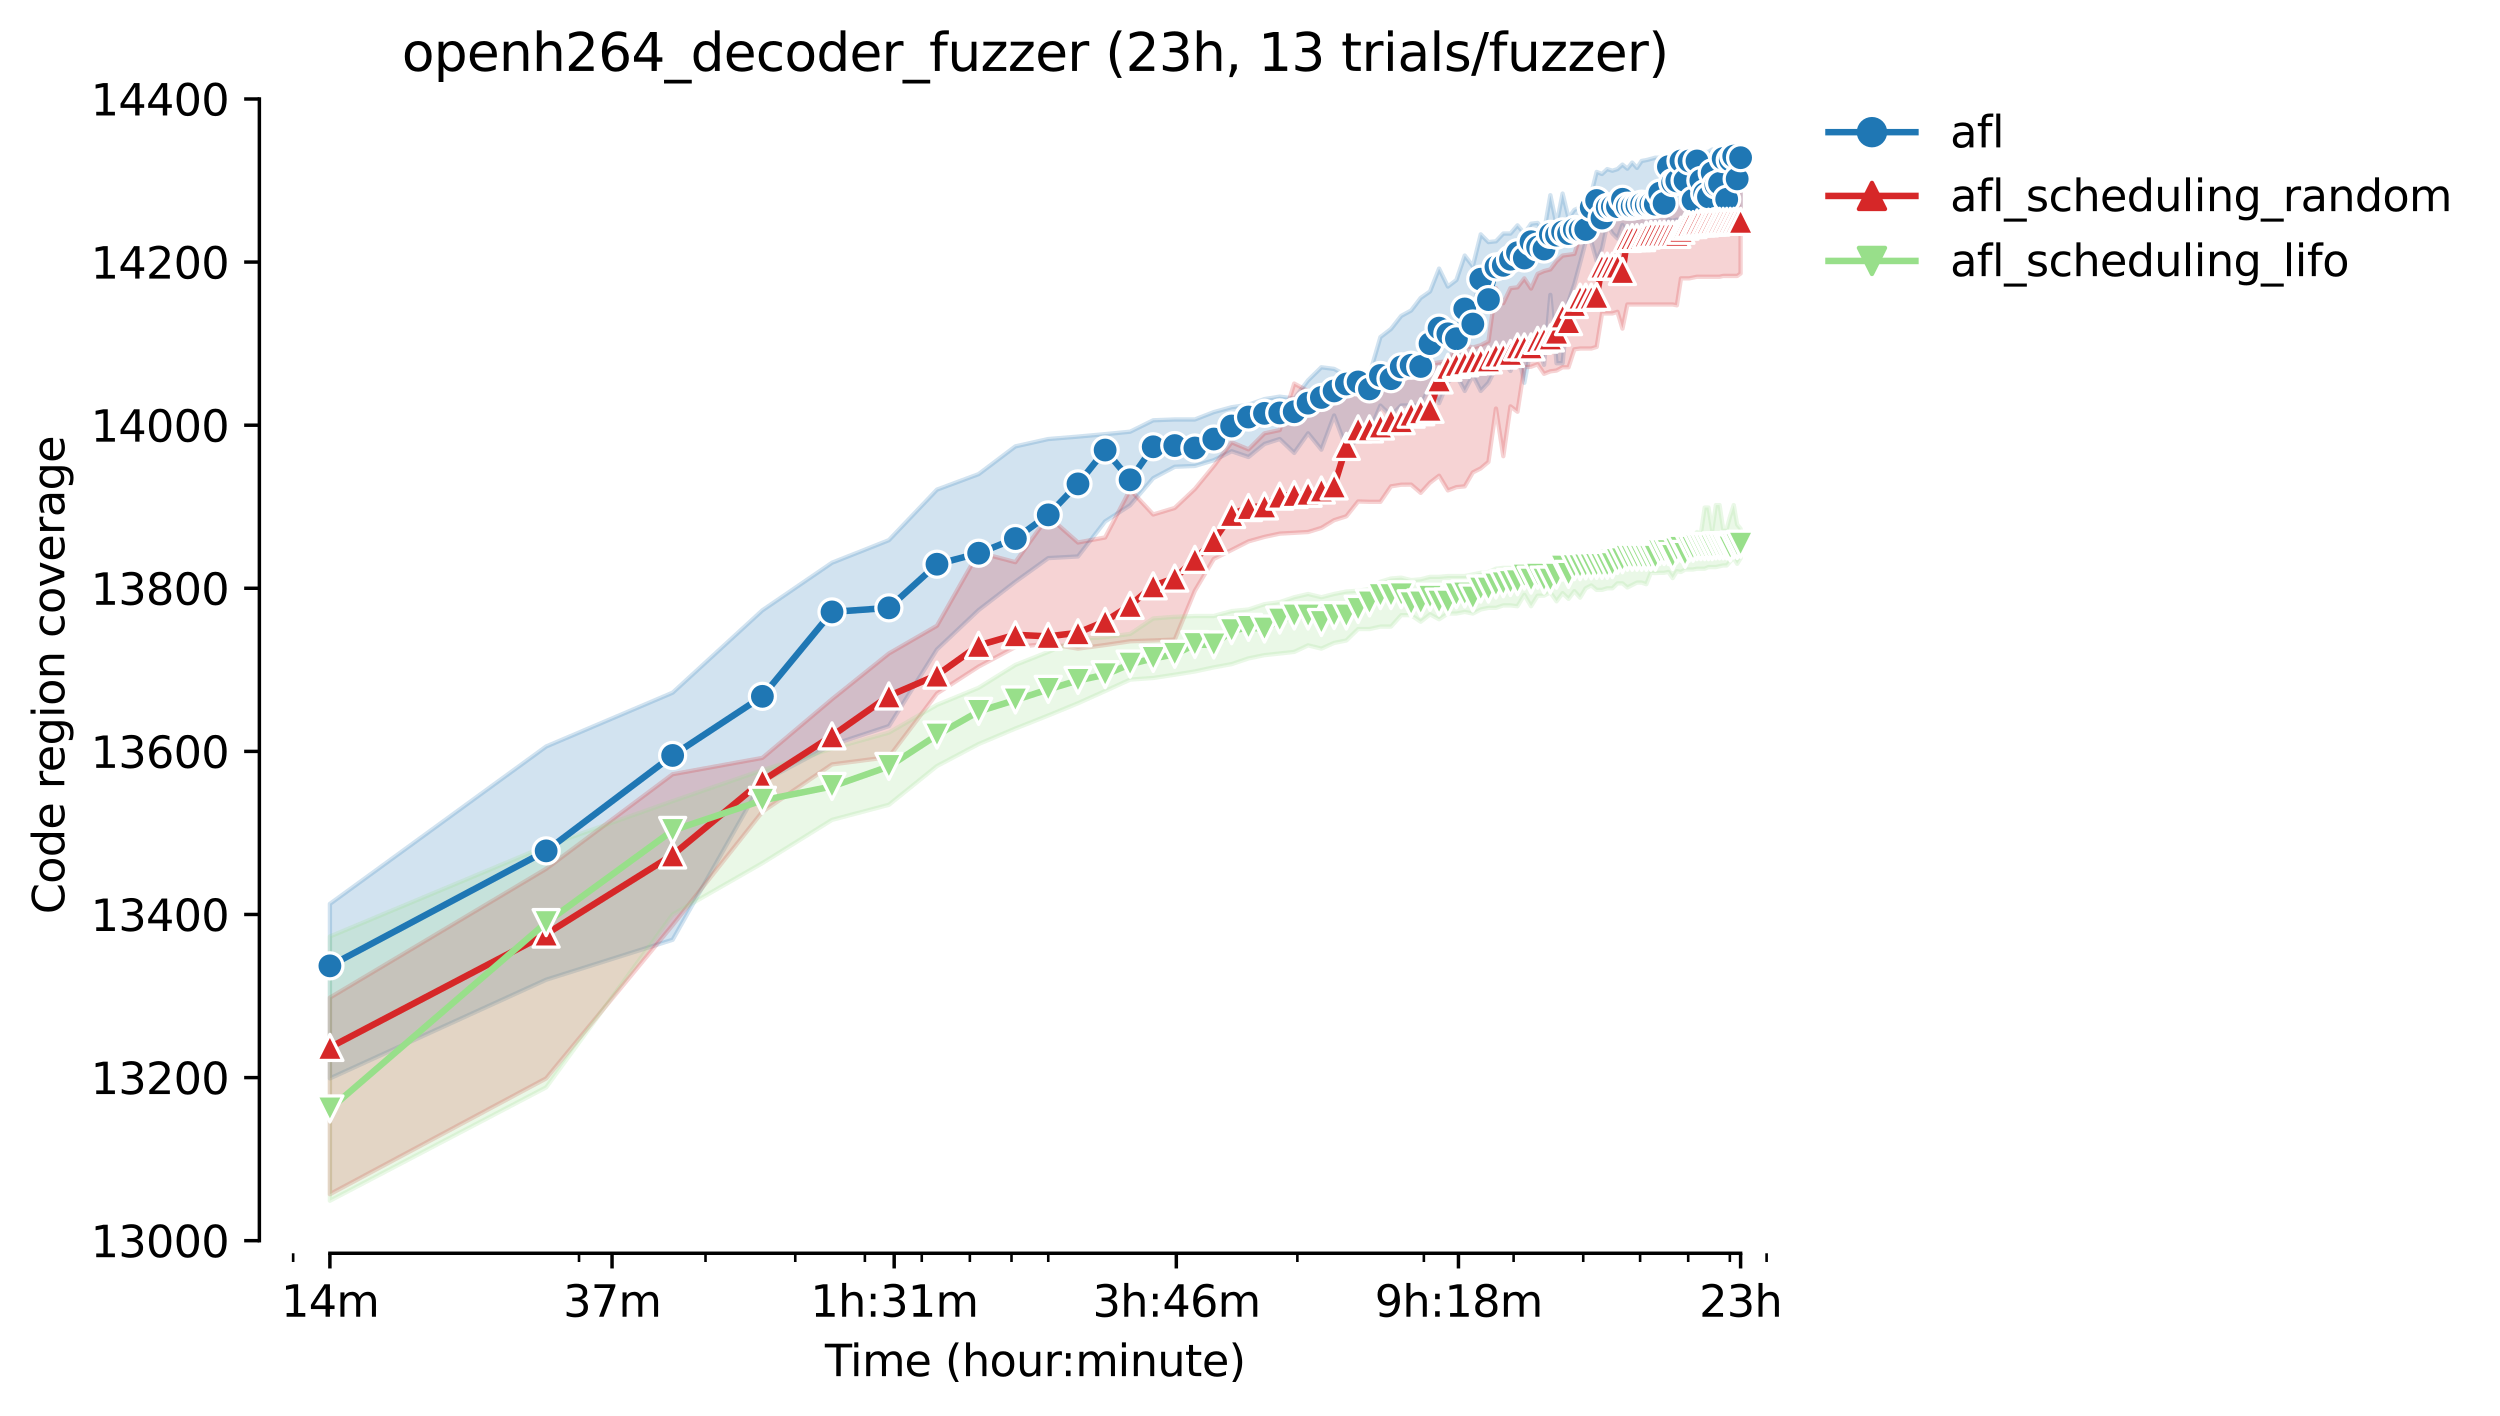 <?xml version="1.0" encoding="utf-8" standalone="no"?>
<!DOCTYPE svg PUBLIC "-//W3C//DTD SVG 1.1//EN"
  "http://www.w3.org/Graphics/SVG/1.1/DTD/svg11.dtd">
<svg height="325.986pt" version="1.1" viewBox="0 0 575.348 325.986" width="575.348pt" xmlns="http://www.w3.org/2000/svg" xmlns:xlink="http://www.w3.org/1999/xlink">
 <defs>
  <style type="text/css">*{stroke-linecap:butt;stroke-linejoin:round;}</style>
 </defs>
 <g id="figure_1">
  <g id="patch_1">
   <path d="M 0 325.986 
L 575.348 325.986 
L 575.348 0 
L 0 0 
z
" style="fill:#ffffff;"/>
  </g>
  <g id="axes_1">
   <g id="patch_2">
    <path d="M 59.691 288.43 
L 416.811 288.43 
L 416.811 22.318 
L 59.691 22.318 
z
" style="fill:#ffffff;"/>
   </g>
   <g id="PolyCollection_1">
    <defs>
     <path d="M 75.923 -117.97 
L 75.923 -77.806 
L 125.69 -100.515 
L 154.801 -109.712 
L 175.456 -146.121 
L 191.477 -154.567 
L 204.568 -158.884 
L 215.635 -176.525 
L 225.223 -185.588 
L 233.679 -192.103 
L 241.244 -197.545 
L 248.087 -197.921 
L 254.334 -205.991 
L 260.081 -209.702 
L 265.402 -215.938 
L 270.355 -218.565 
L 274.989 -218.753 
L 279.342 -220.067 
L 283.446 -222.131 
L 287.328 -220.817 
L 291.01 -223.82 
L 294.513 -224.946 
L 297.853 -221.756 
L 301.045 -226.26 
L 304.101 -222.507 
L 307.032 -230.363 
L 309.848 -222.882 
L 312.557 -224.759 
L 315.168 -226.635 
L 317.688 -232.641 
L 320.122 -230.295 
L 322.476 -232.641 
L 324.756 -232.641 
L 326.965 -232.641 
L 329.108 -237.145 
L 331.19 -233.204 
L 333.212 -238.082 
L 335.179 -239.585 
L 337.094 -236.019 
L 338.959 -239.585 
L 340.777 -236.019 
L 342.55 -237.896 
L 344.28 -241.347 
L 345.969 -242.964 
L 347.62 -240.618 
L 349.233 -245.216 
L 350.811 -237.896 
L 352.356 -245.966 
L 353.867 -246.529 
L 355.348 -242.025 
L 356.798 -258.126 
L 358.22 -242.4 
L 359.614 -242.4 
L 360.982 -256.57 
L 362.324 -260.605 
L 363.641 -265.464 
L 364.935 -270.365 
L 366.206 -270.365 
L 367.454 -265.954 
L 368.682 -268.675 
L 369.888 -274.306 
L 371.075 -272.272 
L 372.243 -271.115 
L 373.391 -274.212 
L 374.522 -271.866 
L 375.635 -272.241 
L 376.731 -273.649 
L 377.811 -272.241 
L 378.875 -272.429 
L 379.923 -272.429 
L 380.956 -275.057 
L 381.974 -274.118 
L 382.979 -273.18 
L 383.969 -275.432 
L 384.946 -275.15 
L 385.91 -275.432 
L 386.861 -273.93 
L 387.799 -275.432 
L 388.726 -273.93 
L 389.64 -274.494 
L 390.543 -274.494 
L 391.435 -277.309 
L 392.316 -278.998 
L 393.186 -277.309 
L 394.046 -278.517 
L 394.896 -277.679 
L 395.736 -278.059 
L 396.566 -278.059 
L 397.386 -277.496 
L 398.198 -278.435 
L 399 -278.435 
L 399.793 -278.059 
L 400.578 -278.435 
L 400.578 -291.572 
L 400.578 -291.572 
L 399.793 -291.572 
L 399 -291.478 
L 398.198 -291.572 
L 397.386 -291.009 
L 396.566 -291.291 
L 395.736 -291.291 
L 394.896 -291.009 
L 394.046 -291.572 
L 393.186 -291.009 
L 392.316 -291.009 
L 391.435 -290.915 
L 390.543 -291.009 
L 389.64 -290.634 
L 388.726 -290.446 
L 387.799 -290.259 
L 386.861 -290.071 
L 385.91 -290.071 
L 384.946 -290.071 
L 383.969 -290.071 
L 382.979 -289.695 
L 381.974 -289.695 
L 380.956 -289.695 
L 379.923 -289.414 
L 378.875 -289.132 
L 377.811 -288.945 
L 376.731 -287.349 
L 375.635 -288.569 
L 374.522 -287.169 
L 373.391 -288.1 
L 372.243 -287.068 
L 371.075 -286.693 
L 369.888 -287.068 
L 368.682 -285.942 
L 367.454 -286.411 
L 366.206 -281.438 
L 364.935 -279.204 
L 363.641 -278.247 
L 362.324 -277.684 
L 360.982 -275.821 
L 359.614 -281.438 
L 358.22 -274.306 
L 356.798 -281.062 
L 355.348 -272.617 
L 353.867 -274.681 
L 352.356 -274.494 
L 350.811 -272.241 
L 349.233 -274.118 
L 347.62 -272.241 
L 345.969 -272.241 
L 344.28 -270.458 
L 342.55 -270.271 
L 340.777 -272.054 
L 338.959 -264.734 
L 337.094 -267.174 
L 335.179 -261.544 
L 333.212 -260.042 
L 331.19 -264.171 
L 329.108 -258.916 
L 326.965 -257.415 
L 324.756 -254.525 
L 322.476 -253.286 
L 320.122 -250.283 
L 317.688 -248.406 
L 315.168 -239.773 
L 312.557 -239.773 
L 309.848 -239.585 
L 307.032 -241.087 
L 304.101 -241.462 
L 301.045 -238.459 
L 297.853 -234.243 
L 294.513 -234.706 
L 291.01 -234.143 
L 287.328 -232.829 
L 283.446 -232.266 
L 279.342 -231.14 
L 274.989 -229.451 
L 270.355 -229.451 
L 265.402 -229.263 
L 260.081 -226.635 
L 254.334 -226.072 
L 248.087 -225.509 
L 241.244 -224.946 
L 233.679 -223.257 
L 225.223 -216.876 
L 215.635 -213.31 
L 204.568 -201.674 
L 191.477 -196.48 
L 175.456 -185.534 
L 154.801 -166.578 
L 125.69 -154.192 
L 75.923 -117.97 
z
" id="m444a575c8a" style="stroke:#1f77b4;stroke-opacity:0.2;"/>
    </defs>
    <g clip-path="url(#p7542db4bc5)">
     <use style="fill:#1f77b4;fill-opacity:0.2;stroke:#1f77b4;stroke-opacity:0.2;" x="0" xlink:href="#m444a575c8a" y="325.986"/>
    </g>
   </g>
   <g id="PolyCollection_2">
    <defs>
     <path d="M 75.923 -96.387 
L 75.923 -51.156 
L 125.69 -77.806 
L 154.801 -113.09 
L 175.456 -139.177 
L 191.477 -150.063 
L 204.568 -151.752 
L 215.635 -166.391 
L 225.223 -172.584 
L 233.679 -177.088 
L 241.244 -177.825 
L 248.087 -176.713 
L 254.334 -177.536 
L 260.081 -178.402 
L 265.402 -178.59 
L 270.355 -178.777 
L 274.989 -190.038 
L 279.342 -197.358 
L 283.446 -199.422 
L 287.328 -201.393 
L 291.01 -202.425 
L 294.513 -203.176 
L 297.853 -203.363 
L 301.045 -203.551 
L 304.101 -204.489 
L 307.032 -206.272 
L 309.848 -207.164 
L 312.557 -210.577 
L 315.168 -210.495 
L 317.688 -210.495 
L 320.122 -214.061 
L 322.476 -214.436 
L 324.756 -214.457 
L 326.965 -212.56 
L 329.108 -214.906 
L 331.19 -216.501 
L 333.212 -213.123 
L 335.179 -213.873 
L 337.094 -214.061 
L 338.959 -217.27 
L 340.777 -218.19 
L 342.55 -219.691 
L 344.28 -231.956 
L 345.969 -221.005 
L 347.62 -232.454 
L 349.233 -231.234 
L 350.811 -241.493 
L 352.356 -241.589 
L 353.867 -242.152 
L 355.348 -239.961 
L 356.798 -240.524 
L 358.22 -240.711 
L 359.614 -241.462 
L 360.982 -241.462 
L 362.324 -245.591 
L 363.641 -245.779 
L 364.935 -245.779 
L 366.206 -245.779 
L 367.454 -246.154 
L 368.682 -253.849 
L 369.888 -253.849 
L 371.075 -253.849 
L 372.243 -254.224 
L 373.391 -250.365 
L 374.522 -255.913 
L 375.635 -255.913 
L 376.731 -255.913 
L 377.811 -255.913 
L 378.875 -255.913 
L 379.923 -255.913 
L 380.956 -255.913 
L 381.974 -255.913 
L 382.979 -255.913 
L 383.969 -255.913 
L 384.946 -255.913 
L 385.91 -255.726 
L 386.861 -261.919 
L 387.799 -261.919 
L 388.726 -261.919 
L 389.64 -262.107 
L 390.543 -262.294 
L 391.435 -262.294 
L 392.316 -262.294 
L 393.186 -262.294 
L 394.046 -262.294 
L 394.896 -262.294 
L 395.736 -262.294 
L 396.566 -262.482 
L 397.386 -262.482 
L 398.198 -262.482 
L 399 -262.482 
L 399.793 -262.482 
L 400.578 -263.045 
L 400.578 -282.939 
L 400.578 -282.939 
L 399.793 -282.939 
L 399 -282.939 
L 398.198 -281.813 
L 397.386 -281.813 
L 396.566 -281.625 
L 395.736 -281.438 
L 394.896 -281.438 
L 394.046 -281.062 
L 393.186 -280.499 
L 392.316 -280.124 
L 391.435 -280.124 
L 390.543 -279.936 
L 389.64 -279.936 
L 388.726 -279.749 
L 387.799 -279.749 
L 386.861 -279.749 
L 385.91 -279.561 
L 384.946 -279.373 
L 383.969 -279.373 
L 382.979 -279.373 
L 381.974 -279.373 
L 380.956 -279.373 
L 379.923 -279.373 
L 378.875 -279.185 
L 377.811 -279.185 
L 376.731 -278.998 
L 375.635 -278.622 
L 374.522 -278.622 
L 373.391 -277.496 
L 372.243 -277.496 
L 371.075 -277.496 
L 369.888 -276.183 
L 368.682 -275.432 
L 367.454 -274.118 
L 366.206 -271.678 
L 364.935 -271.678 
L 363.641 -271.678 
L 362.324 -267.549 
L 360.982 -267.362 
L 359.614 -267.174 
L 358.22 -265.86 
L 356.798 -263.984 
L 355.348 -263.608 
L 353.867 -262.951 
L 352.356 -259.573 
L 350.811 -261.919 
L 349.233 -259.855 
L 347.62 -259.667 
L 345.969 -256.218 
L 344.28 -259.667 
L 342.55 -247.468 
L 340.777 -246.529 
L 338.959 -245.98 
L 337.094 -246.529 
L 335.179 -246.342 
L 333.212 -242.964 
L 331.19 -242.588 
L 329.108 -242.213 
L 326.965 -242.025 
L 324.756 -241.837 
L 322.476 -241.837 
L 320.122 -239.585 
L 317.688 -240.336 
L 315.168 -240.148 
L 312.557 -238.647 
L 309.848 -237.896 
L 307.032 -236.207 
L 304.101 -236.153 
L 301.045 -235.97 
L 297.853 -237.709 
L 294.513 -227.011 
L 291.01 -226.26 
L 287.328 -222.57 
L 283.446 -224.203 
L 279.342 -218.753 
L 274.989 -213.458 
L 270.355 -209.088 
L 265.402 -207.586 
L 260.081 -213.31 
L 254.334 -202.294 
L 248.087 -201.135 
L 241.244 -207.192 
L 233.679 -196.607 
L 225.223 -198.859 
L 215.635 -181.984 
L 204.568 -175.587 
L 191.477 -165.077 
L 175.456 -151.564 
L 154.801 -147.81 
L 125.69 -126.04 
L 75.923 -96.387 
z
" id="ma6fe16f0b3" style="stroke:#d62728;stroke-opacity:0.2;"/>
    </defs>
    <g clip-path="url(#p7542db4bc5)">
     <use style="fill:#d62728;fill-opacity:0.2;stroke:#d62728;stroke-opacity:0.2;" x="0" xlink:href="#ma6fe16f0b3" y="325.986"/>
    </g>
   </g>
   <g id="PolyCollection_3">
    <defs>
     <path d="M 75.923 -110.462 
L 75.923 -49.652 
L 125.69 -75.742 
L 154.801 -115.53 
L 175.456 -127.354 
L 191.477 -137.3 
L 204.568 -140.773 
L 215.635 -149.687 
L 225.223 -154.755 
L 233.679 -158.32 
L 241.244 -161.323 
L 248.087 -164.139 
L 254.334 -166.954 
L 260.081 -169.581 
L 265.402 -169.957 
L 270.355 -170.707 
L 274.989 -171.458 
L 279.342 -172.396 
L 283.446 -173.147 
L 287.328 -174.461 
L 291.01 -175.212 
L 294.513 -175.587 
L 297.853 -175.962 
L 301.045 -177.464 
L 304.101 -176.713 
L 307.032 -178.027 
L 309.848 -178.59 
L 312.557 -181.217 
L 315.168 -181.217 
L 317.688 -181.78 
L 320.122 -181.78 
L 322.476 -184.408 
L 324.756 -184.408 
L 326.965 -182.906 
L 329.108 -184.595 
L 331.19 -183.469 
L 333.212 -184.783 
L 335.179 -184.783 
L 337.094 -185.159 
L 338.959 -184.783 
L 340.777 -185.722 
L 342.55 -186.097 
L 344.28 -186.097 
L 345.969 -186.66 
L 347.62 -186.66 
L 349.233 -186.472 
L 350.811 -189.1 
L 352.356 -186.472 
L 353.867 -188.891 
L 355.348 -188.912 
L 356.798 -189.663 
L 358.22 -187.598 
L 359.614 -189.475 
L 360.982 -188.161 
L 362.324 -189.944 
L 363.641 -188.443 
L 364.935 -190.601 
L 366.206 -191.258 
L 367.454 -190.226 
L 368.682 -190.226 
L 369.888 -190.601 
L 371.075 -190.601 
L 372.243 -191.727 
L 373.391 -191.727 
L 374.522 -190.789 
L 375.635 -191.352 
L 376.731 -191.915 
L 377.811 -191.906 
L 378.875 -191.54 
L 379.923 -194.167 
L 380.956 -194.106 
L 381.974 -194.167 
L 382.979 -194.167 
L 383.969 -194.355 
L 384.946 -192.945 
L 385.91 -194.542 
L 386.861 -194.355 
L 387.799 -194.918 
L 388.726 -194.918 
L 389.64 -194.918 
L 390.543 -195.105 
L 391.435 -195.105 
L 392.316 -195.105 
L 393.186 -195.481 
L 394.046 -195.481 
L 394.896 -195.481 
L 395.736 -195.669 
L 396.566 -195.856 
L 397.386 -195.856 
L 398.198 -196.795 
L 399 -197.545 
L 399.793 -196.232 
L 400.578 -197.512 
L 400.578 -204.302 
L 400.578 -204.302 
L 399.793 -205.24 
L 399 -209.744 
L 398.198 -207.274 
L 397.386 -204.302 
L 396.566 -204.302 
L 395.736 -209.744 
L 394.896 -209.744 
L 394.046 -203.926 
L 393.186 -209.181 
L 392.316 -209.181 
L 391.435 -203.176 
L 390.543 -203.551 
L 389.64 -202.05 
L 388.726 -201.674 
L 387.799 -200.83 
L 386.861 -201.487 
L 385.91 -201.862 
L 384.946 -201.111 
L 383.969 -200.938 
L 382.979 -201.299 
L 381.974 -200.548 
L 380.956 -200.36 
L 379.923 -200.173 
L 378.875 -199.985 
L 377.811 -199.61 
L 376.731 -199.047 
L 375.635 -199.047 
L 374.522 -198.859 
L 373.391 -199.047 
L 372.243 -199.047 
L 371.075 -197.921 
L 369.888 -197.733 
L 368.682 -199.047 
L 367.454 -197.545 
L 366.206 -197.921 
L 364.935 -197.545 
L 363.641 -197.545 
L 362.324 -197.358 
L 360.982 -197.358 
L 359.614 -197.17 
L 358.22 -196.795 
L 356.798 -196.419 
L 355.348 -196.232 
L 353.867 -195.669 
L 352.356 -195.293 
L 350.811 -195.293 
L 349.233 -195.293 
L 347.62 -195.293 
L 345.969 -195.293 
L 344.28 -195.105 
L 342.55 -194.355 
L 340.777 -194.167 
L 338.959 -193.792 
L 337.094 -193.416 
L 335.179 -193.416 
L 333.212 -193.416 
L 331.19 -193.229 
L 329.108 -193.229 
L 326.965 -192.666 
L 324.756 -192.478 
L 322.476 -193.041 
L 320.122 -192.853 
L 317.688 -192.103 
L 315.168 -190.414 
L 312.557 -190.038 
L 309.848 -189.85 
L 307.032 -189.287 
L 304.101 -188.537 
L 301.045 -189.287 
L 297.853 -188.537 
L 294.513 -187.411 
L 291.01 -186.941 
L 287.328 -185.722 
L 283.446 -185.346 
L 279.342 -184.22 
L 274.989 -184.22 
L 270.355 -184.032 
L 265.402 -183.657 
L 260.081 -180.091 
L 254.334 -179.34 
L 248.087 -178.965 
L 241.244 -175.962 
L 233.679 -172.959 
L 225.223 -167.704 
L 215.635 -163.763 
L 204.568 -157.387 
L 191.477 -153.722 
L 175.456 -148.749 
L 154.801 -141.617 
L 125.69 -131.295 
L 75.923 -110.462 
z
" id="m43c30763bb" style="stroke:#98df8a;stroke-opacity:0.2;"/>
    </defs>
    <g clip-path="url(#p7542db4bc5)">
     <use style="fill:#98df8a;fill-opacity:0.2;stroke:#98df8a;stroke-opacity:0.2;" x="0" xlink:href="#m43c30763bb" y="325.986"/>
    </g>
   </g>
   <g id="matplotlib.axis_1">
    <g id="xtick_1">
     <g id="line2d_1">
      <defs>
       <path d="M 0 0 
L 0 3.5 
" id="m1f6618364d" style="stroke:#000000;stroke-width:0.8;"/>
      </defs>
      <g>
       <use style="stroke:#000000;stroke-width:0.8;" x="75.923" xlink:href="#m1f6618364d" y="288.43"/>
      </g>
     </g>
     <g id="text_1">
      <!-- 14m -->
      <g transform="translate(64.691 303.029)scale(0.1 -0.1)">
       <defs>
        <path d="M 794 531 
L 1825 531 
L 1825 4091 
L 703 3866 
L 703 4441 
L 1819 4666 
L 2450 4666 
L 2450 531 
L 3481 531 
L 3481 0 
L 794 0 
L 794 531 
z
" id="DejaVuSans-31" transform="scale(0.016)"/>
        <path d="M 2419 4116 
L 825 1625 
L 2419 1625 
L 2419 4116 
z
M 2253 4666 
L 3047 4666 
L 3047 1625 
L 3713 1625 
L 3713 1100 
L 3047 1100 
L 3047 0 
L 2419 0 
L 2419 1100 
L 313 1100 
L 313 1709 
L 2253 4666 
z
" id="DejaVuSans-34" transform="scale(0.016)"/>
        <path d="M 3328 2828 
Q 3544 3216 3844 3400 
Q 4144 3584 4550 3584 
Q 5097 3584 5394 3201 
Q 5691 2819 5691 2113 
L 5691 0 
L 5113 0 
L 5113 2094 
Q 5113 2597 4934 2840 
Q 4756 3084 4391 3084 
Q 3944 3084 3684 2787 
Q 3425 2491 3425 1978 
L 3425 0 
L 2847 0 
L 2847 2094 
Q 2847 2600 2669 2842 
Q 2491 3084 2119 3084 
Q 1678 3084 1418 2786 
Q 1159 2488 1159 1978 
L 1159 0 
L 581 0 
L 581 3500 
L 1159 3500 
L 1159 2956 
Q 1356 3278 1631 3431 
Q 1906 3584 2284 3584 
Q 2666 3584 2933 3390 
Q 3200 3197 3328 2828 
z
" id="DejaVuSans-6d" transform="scale(0.016)"/>
       </defs>
       <use xlink:href="#DejaVuSans-31"/>
       <use x="63.623" xlink:href="#DejaVuSans-34"/>
       <use x="127.246" xlink:href="#DejaVuSans-6d"/>
      </g>
     </g>
    </g>
    <g id="xtick_2">
     <g id="line2d_2">
      <g>
       <use style="stroke:#000000;stroke-width:0.8;" x="140.854" xlink:href="#m1f6618364d" y="288.43"/>
      </g>
     </g>
     <g id="text_2">
      <!-- 37m -->
      <g transform="translate(129.622 303.029)scale(0.1 -0.1)">
       <defs>
        <path d="M 2597 2516 
Q 3050 2419 3304 2112 
Q 3559 1806 3559 1356 
Q 3559 666 3084 287 
Q 2609 -91 1734 -91 
Q 1441 -91 1130 -33 
Q 819 25 488 141 
L 488 750 
Q 750 597 1062 519 
Q 1375 441 1716 441 
Q 2309 441 2620 675 
Q 2931 909 2931 1356 
Q 2931 1769 2642 2001 
Q 2353 2234 1838 2234 
L 1294 2234 
L 1294 2753 
L 1863 2753 
Q 2328 2753 2575 2939 
Q 2822 3125 2822 3475 
Q 2822 3834 2567 4026 
Q 2313 4219 1838 4219 
Q 1578 4219 1281 4162 
Q 984 4106 628 3988 
L 628 4550 
Q 988 4650 1302 4700 
Q 1616 4750 1894 4750 
Q 2613 4750 3031 4423 
Q 3450 4097 3450 3541 
Q 3450 3153 3228 2886 
Q 3006 2619 2597 2516 
z
" id="DejaVuSans-33" transform="scale(0.016)"/>
        <path d="M 525 4666 
L 3525 4666 
L 3525 4397 
L 1831 0 
L 1172 0 
L 2766 4134 
L 525 4134 
L 525 4666 
z
" id="DejaVuSans-37" transform="scale(0.016)"/>
       </defs>
       <use xlink:href="#DejaVuSans-33"/>
       <use x="63.623" xlink:href="#DejaVuSans-37"/>
       <use x="127.246" xlink:href="#DejaVuSans-6d"/>
      </g>
     </g>
    </g>
    <g id="xtick_3">
     <g id="line2d_3">
      <g>
       <use style="stroke:#000000;stroke-width:0.8;" x="205.786" xlink:href="#m1f6618364d" y="288.43"/>
      </g>
     </g>
     <g id="text_3">
      <!-- 1h:31m -->
      <g transform="translate(186.518 303.029)scale(0.1 -0.1)">
       <defs>
        <path d="M 3513 2113 
L 3513 0 
L 2938 0 
L 2938 2094 
Q 2938 2591 2744 2837 
Q 2550 3084 2163 3084 
Q 1697 3084 1428 2787 
Q 1159 2491 1159 1978 
L 1159 0 
L 581 0 
L 581 4863 
L 1159 4863 
L 1159 2956 
Q 1366 3272 1645 3428 
Q 1925 3584 2291 3584 
Q 2894 3584 3203 3211 
Q 3513 2838 3513 2113 
z
" id="DejaVuSans-68" transform="scale(0.016)"/>
        <path d="M 750 794 
L 1409 794 
L 1409 0 
L 750 0 
L 750 794 
z
M 750 3309 
L 1409 3309 
L 1409 2516 
L 750 2516 
L 750 3309 
z
" id="DejaVuSans-3a" transform="scale(0.016)"/>
       </defs>
       <use xlink:href="#DejaVuSans-31"/>
       <use x="63.623" xlink:href="#DejaVuSans-68"/>
       <use x="127.002" xlink:href="#DejaVuSans-3a"/>
       <use x="160.693" xlink:href="#DejaVuSans-33"/>
       <use x="224.316" xlink:href="#DejaVuSans-31"/>
       <use x="287.939" xlink:href="#DejaVuSans-6d"/>
      </g>
     </g>
    </g>
    <g id="xtick_4">
     <g id="line2d_4">
      <g>
       <use style="stroke:#000000;stroke-width:0.8;" x="270.717" xlink:href="#m1f6618364d" y="288.43"/>
      </g>
     </g>
     <g id="text_4">
      <!-- 3h:46m -->
      <g transform="translate(251.449 303.029)scale(0.1 -0.1)">
       <defs>
        <path d="M 2113 2584 
Q 1688 2584 1439 2293 
Q 1191 2003 1191 1497 
Q 1191 994 1439 701 
Q 1688 409 2113 409 
Q 2538 409 2786 701 
Q 3034 994 3034 1497 
Q 3034 2003 2786 2293 
Q 2538 2584 2113 2584 
z
M 3366 4563 
L 3366 3988 
Q 3128 4100 2886 4159 
Q 2644 4219 2406 4219 
Q 1781 4219 1451 3797 
Q 1122 3375 1075 2522 
Q 1259 2794 1537 2939 
Q 1816 3084 2150 3084 
Q 2853 3084 3261 2657 
Q 3669 2231 3669 1497 
Q 3669 778 3244 343 
Q 2819 -91 2113 -91 
Q 1303 -91 875 529 
Q 447 1150 447 2328 
Q 447 3434 972 4092 
Q 1497 4750 2381 4750 
Q 2619 4750 2861 4703 
Q 3103 4656 3366 4563 
z
" id="DejaVuSans-36" transform="scale(0.016)"/>
       </defs>
       <use xlink:href="#DejaVuSans-33"/>
       <use x="63.623" xlink:href="#DejaVuSans-68"/>
       <use x="127.002" xlink:href="#DejaVuSans-3a"/>
       <use x="160.693" xlink:href="#DejaVuSans-34"/>
       <use x="224.316" xlink:href="#DejaVuSans-36"/>
       <use x="287.939" xlink:href="#DejaVuSans-6d"/>
      </g>
     </g>
    </g>
    <g id="xtick_5">
     <g id="line2d_5">
      <g>
       <use style="stroke:#000000;stroke-width:0.8;" x="335.648" xlink:href="#m1f6618364d" y="288.43"/>
      </g>
     </g>
     <g id="text_5">
      <!-- 9h:18m -->
      <g transform="translate(316.38 303.029)scale(0.1 -0.1)">
       <defs>
        <path d="M 703 97 
L 703 672 
Q 941 559 1184 500 
Q 1428 441 1663 441 
Q 2288 441 2617 861 
Q 2947 1281 2994 2138 
Q 2813 1869 2534 1725 
Q 2256 1581 1919 1581 
Q 1219 1581 811 2004 
Q 403 2428 403 3163 
Q 403 3881 828 4315 
Q 1253 4750 1959 4750 
Q 2769 4750 3195 4129 
Q 3622 3509 3622 2328 
Q 3622 1225 3098 567 
Q 2575 -91 1691 -91 
Q 1453 -91 1209 -44 
Q 966 3 703 97 
z
M 1959 2075 
Q 2384 2075 2632 2365 
Q 2881 2656 2881 3163 
Q 2881 3666 2632 3958 
Q 2384 4250 1959 4250 
Q 1534 4250 1286 3958 
Q 1038 3666 1038 3163 
Q 1038 2656 1286 2365 
Q 1534 2075 1959 2075 
z
" id="DejaVuSans-39" transform="scale(0.016)"/>
        <path d="M 2034 2216 
Q 1584 2216 1326 1975 
Q 1069 1734 1069 1313 
Q 1069 891 1326 650 
Q 1584 409 2034 409 
Q 2484 409 2743 651 
Q 3003 894 3003 1313 
Q 3003 1734 2745 1975 
Q 2488 2216 2034 2216 
z
M 1403 2484 
Q 997 2584 770 2862 
Q 544 3141 544 3541 
Q 544 4100 942 4425 
Q 1341 4750 2034 4750 
Q 2731 4750 3128 4425 
Q 3525 4100 3525 3541 
Q 3525 3141 3298 2862 
Q 3072 2584 2669 2484 
Q 3125 2378 3379 2068 
Q 3634 1759 3634 1313 
Q 3634 634 3220 271 
Q 2806 -91 2034 -91 
Q 1263 -91 848 271 
Q 434 634 434 1313 
Q 434 1759 690 2068 
Q 947 2378 1403 2484 
z
M 1172 3481 
Q 1172 3119 1398 2916 
Q 1625 2713 2034 2713 
Q 2441 2713 2670 2916 
Q 2900 3119 2900 3481 
Q 2900 3844 2670 4047 
Q 2441 4250 2034 4250 
Q 1625 4250 1398 4047 
Q 1172 3844 1172 3481 
z
" id="DejaVuSans-38" transform="scale(0.016)"/>
       </defs>
       <use xlink:href="#DejaVuSans-39"/>
       <use x="63.623" xlink:href="#DejaVuSans-68"/>
       <use x="127.002" xlink:href="#DejaVuSans-3a"/>
       <use x="160.693" xlink:href="#DejaVuSans-31"/>
       <use x="224.316" xlink:href="#DejaVuSans-38"/>
       <use x="287.939" xlink:href="#DejaVuSans-6d"/>
      </g>
     </g>
    </g>
    <g id="xtick_6">
     <g id="line2d_6">
      <g>
       <use style="stroke:#000000;stroke-width:0.8;" x="400.579" xlink:href="#m1f6618364d" y="288.43"/>
      </g>
     </g>
     <g id="text_6">
      <!-- 23h -->
      <g transform="translate(391.048 303.029)scale(0.1 -0.1)">
       <defs>
        <path d="M 1228 531 
L 3431 531 
L 3431 0 
L 469 0 
L 469 531 
Q 828 903 1448 1529 
Q 2069 2156 2228 2338 
Q 2531 2678 2651 2914 
Q 2772 3150 2772 3378 
Q 2772 3750 2511 3984 
Q 2250 4219 1831 4219 
Q 1534 4219 1204 4116 
Q 875 4013 500 3803 
L 500 4441 
Q 881 4594 1212 4672 
Q 1544 4750 1819 4750 
Q 2544 4750 2975 4387 
Q 3406 4025 3406 3419 
Q 3406 3131 3298 2873 
Q 3191 2616 2906 2266 
Q 2828 2175 2409 1742 
Q 1991 1309 1228 531 
z
" id="DejaVuSans-32" transform="scale(0.016)"/>
       </defs>
       <use xlink:href="#DejaVuSans-32"/>
       <use x="63.623" xlink:href="#DejaVuSans-33"/>
       <use x="127.246" xlink:href="#DejaVuSans-68"/>
      </g>
     </g>
    </g>
    <g id="xtick_7">
     <g id="line2d_7">
      <defs>
       <path d="M 0 0 
L 0 2 
" id="m12b3d6bf44" style="stroke:#000000;stroke-width:0.6;"/>
      </defs>
      <g>
       <use style="stroke:#000000;stroke-width:0.6;" x="67.467" xlink:href="#m12b3d6bf44" y="288.43"/>
      </g>
     </g>
    </g>
    <g id="xtick_8">
     <g id="line2d_8">
      <g>
       <use style="stroke:#000000;stroke-width:0.6;" x="133.254" xlink:href="#m12b3d6bf44" y="288.43"/>
      </g>
     </g>
    </g>
    <g id="xtick_9">
     <g id="line2d_9">
      <g>
       <use style="stroke:#000000;stroke-width:0.6;" x="162.366" xlink:href="#m12b3d6bf44" y="288.43"/>
      </g>
     </g>
    </g>
    <g id="xtick_10">
     <g id="line2d_10">
      <g>
       <use style="stroke:#000000;stroke-width:0.6;" x="183.021" xlink:href="#m12b3d6bf44" y="288.43"/>
      </g>
     </g>
    </g>
    <g id="xtick_11">
     <g id="line2d_11">
      <g>
       <use style="stroke:#000000;stroke-width:0.6;" x="199.042" xlink:href="#m12b3d6bf44" y="288.43"/>
      </g>
     </g>
    </g>
    <g id="xtick_12">
     <g id="line2d_12">
      <g>
       <use style="stroke:#000000;stroke-width:0.6;" x="212.132" xlink:href="#m12b3d6bf44" y="288.43"/>
      </g>
     </g>
    </g>
    <g id="xtick_13">
     <g id="line2d_13">
      <g>
       <use style="stroke:#000000;stroke-width:0.6;" x="223.2" xlink:href="#m12b3d6bf44" y="288.43"/>
      </g>
     </g>
    </g>
    <g id="xtick_14">
     <g id="line2d_14">
      <g>
       <use style="stroke:#000000;stroke-width:0.6;" x="232.787" xlink:href="#m12b3d6bf44" y="288.43"/>
      </g>
     </g>
    </g>
    <g id="xtick_15">
     <g id="line2d_15">
      <g>
       <use style="stroke:#000000;stroke-width:0.6;" x="241.244" xlink:href="#m12b3d6bf44" y="288.43"/>
      </g>
     </g>
    </g>
    <g id="xtick_16">
     <g id="line2d_16">
      <g>
       <use style="stroke:#000000;stroke-width:0.6;" x="298.575" xlink:href="#m12b3d6bf44" y="288.43"/>
      </g>
     </g>
    </g>
    <g id="xtick_17">
     <g id="line2d_17">
      <g>
       <use style="stroke:#000000;stroke-width:0.6;" x="327.687" xlink:href="#m12b3d6bf44" y="288.43"/>
      </g>
     </g>
    </g>
    <g id="xtick_18">
     <g id="line2d_18">
      <g>
       <use style="stroke:#000000;stroke-width:0.6;" x="348.341" xlink:href="#m12b3d6bf44" y="288.43"/>
      </g>
     </g>
    </g>
    <g id="xtick_19">
     <g id="line2d_19">
      <g>
       <use style="stroke:#000000;stroke-width:0.6;" x="364.363" xlink:href="#m12b3d6bf44" y="288.43"/>
      </g>
     </g>
    </g>
    <g id="xtick_20">
     <g id="line2d_20">
      <g>
       <use style="stroke:#000000;stroke-width:0.6;" x="377.453" xlink:href="#m12b3d6bf44" y="288.43"/>
      </g>
     </g>
    </g>
    <g id="xtick_21">
     <g id="line2d_21">
      <g>
       <use style="stroke:#000000;stroke-width:0.6;" x="388.521" xlink:href="#m12b3d6bf44" y="288.43"/>
      </g>
     </g>
    </g>
    <g id="xtick_22">
     <g id="line2d_22">
      <g>
       <use style="stroke:#000000;stroke-width:0.6;" x="398.108" xlink:href="#m12b3d6bf44" y="288.43"/>
      </g>
     </g>
    </g>
    <g id="xtick_23">
     <g id="line2d_23">
      <g>
       <use style="stroke:#000000;stroke-width:0.6;" x="406.565" xlink:href="#m12b3d6bf44" y="288.43"/>
      </g>
     </g>
    </g>
    <g id="text_7">
     <!-- Time (hour:minute) -->
     <g transform="translate(189.844 316.707)scale(0.1 -0.1)">
      <defs>
       <path d="M -19 4666 
L 3928 4666 
L 3928 4134 
L 2272 4134 
L 2272 0 
L 1638 0 
L 1638 4134 
L -19 4134 
L -19 4666 
z
" id="DejaVuSans-54" transform="scale(0.016)"/>
       <path d="M 603 3500 
L 1178 3500 
L 1178 0 
L 603 0 
L 603 3500 
z
M 603 4863 
L 1178 4863 
L 1178 4134 
L 603 4134 
L 603 4863 
z
" id="DejaVuSans-69" transform="scale(0.016)"/>
       <path d="M 3597 1894 
L 3597 1613 
L 953 1613 
Q 991 1019 1311 708 
Q 1631 397 2203 397 
Q 2534 397 2845 478 
Q 3156 559 3463 722 
L 3463 178 
Q 3153 47 2828 -22 
Q 2503 -91 2169 -91 
Q 1331 -91 842 396 
Q 353 884 353 1716 
Q 353 2575 817 3079 
Q 1281 3584 2069 3584 
Q 2775 3584 3186 3129 
Q 3597 2675 3597 1894 
z
M 3022 2063 
Q 3016 2534 2758 2815 
Q 2500 3097 2075 3097 
Q 1594 3097 1305 2825 
Q 1016 2553 972 2059 
L 3022 2063 
z
" id="DejaVuSans-65" transform="scale(0.016)"/>
       <path id="DejaVuSans-20" transform="scale(0.016)"/>
       <path d="M 1984 4856 
Q 1566 4138 1362 3434 
Q 1159 2731 1159 2009 
Q 1159 1288 1364 580 
Q 1569 -128 1984 -844 
L 1484 -844 
Q 1016 -109 783 600 
Q 550 1309 550 2009 
Q 550 2706 781 3412 
Q 1013 4119 1484 4856 
L 1984 4856 
z
" id="DejaVuSans-28" transform="scale(0.016)"/>
       <path d="M 1959 3097 
Q 1497 3097 1228 2736 
Q 959 2375 959 1747 
Q 959 1119 1226 758 
Q 1494 397 1959 397 
Q 2419 397 2687 759 
Q 2956 1122 2956 1747 
Q 2956 2369 2687 2733 
Q 2419 3097 1959 3097 
z
M 1959 3584 
Q 2709 3584 3137 3096 
Q 3566 2609 3566 1747 
Q 3566 888 3137 398 
Q 2709 -91 1959 -91 
Q 1206 -91 779 398 
Q 353 888 353 1747 
Q 353 2609 779 3096 
Q 1206 3584 1959 3584 
z
" id="DejaVuSans-6f" transform="scale(0.016)"/>
       <path d="M 544 1381 
L 544 3500 
L 1119 3500 
L 1119 1403 
Q 1119 906 1312 657 
Q 1506 409 1894 409 
Q 2359 409 2629 706 
Q 2900 1003 2900 1516 
L 2900 3500 
L 3475 3500 
L 3475 0 
L 2900 0 
L 2900 538 
Q 2691 219 2414 64 
Q 2138 -91 1772 -91 
Q 1169 -91 856 284 
Q 544 659 544 1381 
z
M 1991 3584 
L 1991 3584 
z
" id="DejaVuSans-75" transform="scale(0.016)"/>
       <path d="M 2631 2963 
Q 2534 3019 2420 3045 
Q 2306 3072 2169 3072 
Q 1681 3072 1420 2755 
Q 1159 2438 1159 1844 
L 1159 0 
L 581 0 
L 581 3500 
L 1159 3500 
L 1159 2956 
Q 1341 3275 1631 3429 
Q 1922 3584 2338 3584 
Q 2397 3584 2469 3576 
Q 2541 3569 2628 3553 
L 2631 2963 
z
" id="DejaVuSans-72" transform="scale(0.016)"/>
       <path d="M 3513 2113 
L 3513 0 
L 2938 0 
L 2938 2094 
Q 2938 2591 2744 2837 
Q 2550 3084 2163 3084 
Q 1697 3084 1428 2787 
Q 1159 2491 1159 1978 
L 1159 0 
L 581 0 
L 581 3500 
L 1159 3500 
L 1159 2956 
Q 1366 3272 1645 3428 
Q 1925 3584 2291 3584 
Q 2894 3584 3203 3211 
Q 3513 2838 3513 2113 
z
" id="DejaVuSans-6e" transform="scale(0.016)"/>
       <path d="M 1172 4494 
L 1172 3500 
L 2356 3500 
L 2356 3053 
L 1172 3053 
L 1172 1153 
Q 1172 725 1289 603 
Q 1406 481 1766 481 
L 2356 481 
L 2356 0 
L 1766 0 
Q 1100 0 847 248 
Q 594 497 594 1153 
L 594 3053 
L 172 3053 
L 172 3500 
L 594 3500 
L 594 4494 
L 1172 4494 
z
" id="DejaVuSans-74" transform="scale(0.016)"/>
       <path d="M 513 4856 
L 1013 4856 
Q 1481 4119 1714 3412 
Q 1947 2706 1947 2009 
Q 1947 1309 1714 600 
Q 1481 -109 1013 -844 
L 513 -844 
Q 928 -128 1133 580 
Q 1338 1288 1338 2009 
Q 1338 2731 1133 3434 
Q 928 4138 513 4856 
z
" id="DejaVuSans-29" transform="scale(0.016)"/>
      </defs>
      <use xlink:href="#DejaVuSans-54"/>
      <use x="57.959" xlink:href="#DejaVuSans-69"/>
      <use x="85.742" xlink:href="#DejaVuSans-6d"/>
      <use x="183.154" xlink:href="#DejaVuSans-65"/>
      <use x="244.678" xlink:href="#DejaVuSans-20"/>
      <use x="276.465" xlink:href="#DejaVuSans-28"/>
      <use x="315.479" xlink:href="#DejaVuSans-68"/>
      <use x="378.857" xlink:href="#DejaVuSans-6f"/>
      <use x="440.039" xlink:href="#DejaVuSans-75"/>
      <use x="503.418" xlink:href="#DejaVuSans-72"/>
      <use x="542.781" xlink:href="#DejaVuSans-3a"/>
      <use x="576.473" xlink:href="#DejaVuSans-6d"/>
      <use x="673.885" xlink:href="#DejaVuSans-69"/>
      <use x="701.668" xlink:href="#DejaVuSans-6e"/>
      <use x="765.047" xlink:href="#DejaVuSans-75"/>
      <use x="828.426" xlink:href="#DejaVuSans-74"/>
      <use x="867.635" xlink:href="#DejaVuSans-65"/>
      <use x="929.158" xlink:href="#DejaVuSans-29"/>
     </g>
    </g>
   </g>
   <g id="matplotlib.axis_2">
    <g id="ytick_1">
     <g id="line2d_24">
      <defs>
       <path d="M 0 0 
L -3.5 0 
" id="mbbdc84526e" style="stroke:#000000;stroke-width:0.8;"/>
      </defs>
      <g>
       <use style="stroke:#000000;stroke-width:0.8;" x="59.691" xlink:href="#mbbdc84526e" y="285.528"/>
      </g>
     </g>
     <g id="text_8">
      <!-- 13000 -->
      <g transform="translate(20.878 289.327)scale(0.1 -0.1)">
       <defs>
        <path d="M 2034 4250 
Q 1547 4250 1301 3770 
Q 1056 3291 1056 2328 
Q 1056 1369 1301 889 
Q 1547 409 2034 409 
Q 2525 409 2770 889 
Q 3016 1369 3016 2328 
Q 3016 3291 2770 3770 
Q 2525 4250 2034 4250 
z
M 2034 4750 
Q 2819 4750 3233 4129 
Q 3647 3509 3647 2328 
Q 3647 1150 3233 529 
Q 2819 -91 2034 -91 
Q 1250 -91 836 529 
Q 422 1150 422 2328 
Q 422 3509 836 4129 
Q 1250 4750 2034 4750 
z
" id="DejaVuSans-30" transform="scale(0.016)"/>
       </defs>
       <use xlink:href="#DejaVuSans-31"/>
       <use x="63.623" xlink:href="#DejaVuSans-33"/>
       <use x="127.246" xlink:href="#DejaVuSans-30"/>
       <use x="190.869" xlink:href="#DejaVuSans-30"/>
       <use x="254.492" xlink:href="#DejaVuSans-30"/>
      </g>
     </g>
    </g>
    <g id="ytick_2">
     <g id="line2d_25">
      <g>
       <use style="stroke:#000000;stroke-width:0.8;" x="59.691" xlink:href="#mbbdc84526e" y="247.992"/>
      </g>
     </g>
     <g id="text_9">
      <!-- 13200 -->
      <g transform="translate(20.878 251.792)scale(0.1 -0.1)">
       <use xlink:href="#DejaVuSans-31"/>
       <use x="63.623" xlink:href="#DejaVuSans-33"/>
       <use x="127.246" xlink:href="#DejaVuSans-32"/>
       <use x="190.869" xlink:href="#DejaVuSans-30"/>
       <use x="254.492" xlink:href="#DejaVuSans-30"/>
      </g>
     </g>
    </g>
    <g id="ytick_3">
     <g id="line2d_26">
      <g>
       <use style="stroke:#000000;stroke-width:0.8;" x="59.691" xlink:href="#mbbdc84526e" y="210.457"/>
      </g>
     </g>
     <g id="text_10">
      <!-- 13400 -->
      <g transform="translate(20.878 214.256)scale(0.1 -0.1)">
       <use xlink:href="#DejaVuSans-31"/>
       <use x="63.623" xlink:href="#DejaVuSans-33"/>
       <use x="127.246" xlink:href="#DejaVuSans-34"/>
       <use x="190.869" xlink:href="#DejaVuSans-30"/>
       <use x="254.492" xlink:href="#DejaVuSans-30"/>
      </g>
     </g>
    </g>
    <g id="ytick_4">
     <g id="line2d_27">
      <g>
       <use style="stroke:#000000;stroke-width:0.8;" x="59.691" xlink:href="#mbbdc84526e" y="172.921"/>
      </g>
     </g>
     <g id="text_11">
      <!-- 13600 -->
      <g transform="translate(20.878 176.72)scale(0.1 -0.1)">
       <use xlink:href="#DejaVuSans-31"/>
       <use x="63.623" xlink:href="#DejaVuSans-33"/>
       <use x="127.246" xlink:href="#DejaVuSans-36"/>
       <use x="190.869" xlink:href="#DejaVuSans-30"/>
       <use x="254.492" xlink:href="#DejaVuSans-30"/>
      </g>
     </g>
    </g>
    <g id="ytick_5">
     <g id="line2d_28">
      <g>
       <use style="stroke:#000000;stroke-width:0.8;" x="59.691" xlink:href="#mbbdc84526e" y="135.385"/>
      </g>
     </g>
     <g id="text_12">
      <!-- 13800 -->
      <g transform="translate(20.878 139.184)scale(0.1 -0.1)">
       <use xlink:href="#DejaVuSans-31"/>
       <use x="63.623" xlink:href="#DejaVuSans-33"/>
       <use x="127.246" xlink:href="#DejaVuSans-38"/>
       <use x="190.869" xlink:href="#DejaVuSans-30"/>
       <use x="254.492" xlink:href="#DejaVuSans-30"/>
      </g>
     </g>
    </g>
    <g id="ytick_6">
     <g id="line2d_29">
      <g>
       <use style="stroke:#000000;stroke-width:0.8;" x="59.691" xlink:href="#mbbdc84526e" y="97.849"/>
      </g>
     </g>
     <g id="text_13">
      <!-- 14000 -->
      <g transform="translate(20.878 101.649)scale(0.1 -0.1)">
       <use xlink:href="#DejaVuSans-31"/>
       <use x="63.623" xlink:href="#DejaVuSans-34"/>
       <use x="127.246" xlink:href="#DejaVuSans-30"/>
       <use x="190.869" xlink:href="#DejaVuSans-30"/>
       <use x="254.492" xlink:href="#DejaVuSans-30"/>
      </g>
     </g>
    </g>
    <g id="ytick_7">
     <g id="line2d_30">
      <g>
       <use style="stroke:#000000;stroke-width:0.8;" x="59.691" xlink:href="#mbbdc84526e" y="60.314"/>
      </g>
     </g>
     <g id="text_14">
      <!-- 14200 -->
      <g transform="translate(20.878 64.113)scale(0.1 -0.1)">
       <use xlink:href="#DejaVuSans-31"/>
       <use x="63.623" xlink:href="#DejaVuSans-34"/>
       <use x="127.246" xlink:href="#DejaVuSans-32"/>
       <use x="190.869" xlink:href="#DejaVuSans-30"/>
       <use x="254.492" xlink:href="#DejaVuSans-30"/>
      </g>
     </g>
    </g>
    <g id="ytick_8">
     <g id="line2d_31">
      <g>
       <use style="stroke:#000000;stroke-width:0.8;" x="59.691" xlink:href="#mbbdc84526e" y="22.778"/>
      </g>
     </g>
     <g id="text_15">
      <!-- 14400 -->
      <g transform="translate(20.878 26.577)scale(0.1 -0.1)">
       <use xlink:href="#DejaVuSans-31"/>
       <use x="63.623" xlink:href="#DejaVuSans-34"/>
       <use x="127.246" xlink:href="#DejaVuSans-34"/>
       <use x="190.869" xlink:href="#DejaVuSans-30"/>
       <use x="254.492" xlink:href="#DejaVuSans-30"/>
      </g>
     </g>
    </g>
    <g id="text_16">
     <!-- Code region coverage -->
     <g transform="translate(14.798 210.38)rotate(-90)scale(0.1 -0.1)">
      <defs>
       <path d="M 4122 4306 
L 4122 3641 
Q 3803 3938 3442 4084 
Q 3081 4231 2675 4231 
Q 1875 4231 1450 3742 
Q 1025 3253 1025 2328 
Q 1025 1406 1450 917 
Q 1875 428 2675 428 
Q 3081 428 3442 575 
Q 3803 722 4122 1019 
L 4122 359 
Q 3791 134 3420 21 
Q 3050 -91 2638 -91 
Q 1578 -91 968 557 
Q 359 1206 359 2328 
Q 359 3453 968 4101 
Q 1578 4750 2638 4750 
Q 3056 4750 3426 4639 
Q 3797 4528 4122 4306 
z
" id="DejaVuSans-43" transform="scale(0.016)"/>
       <path d="M 2906 2969 
L 2906 4863 
L 3481 4863 
L 3481 0 
L 2906 0 
L 2906 525 
Q 2725 213 2448 61 
Q 2172 -91 1784 -91 
Q 1150 -91 751 415 
Q 353 922 353 1747 
Q 353 2572 751 3078 
Q 1150 3584 1784 3584 
Q 2172 3584 2448 3432 
Q 2725 3281 2906 2969 
z
M 947 1747 
Q 947 1113 1208 752 
Q 1469 391 1925 391 
Q 2381 391 2643 752 
Q 2906 1113 2906 1747 
Q 2906 2381 2643 2742 
Q 2381 3103 1925 3103 
Q 1469 3103 1208 2742 
Q 947 2381 947 1747 
z
" id="DejaVuSans-64" transform="scale(0.016)"/>
       <path d="M 2906 1791 
Q 2906 2416 2648 2759 
Q 2391 3103 1925 3103 
Q 1463 3103 1205 2759 
Q 947 2416 947 1791 
Q 947 1169 1205 825 
Q 1463 481 1925 481 
Q 2391 481 2648 825 
Q 2906 1169 2906 1791 
z
M 3481 434 
Q 3481 -459 3084 -895 
Q 2688 -1331 1869 -1331 
Q 1566 -1331 1297 -1286 
Q 1028 -1241 775 -1147 
L 775 -588 
Q 1028 -725 1275 -790 
Q 1522 -856 1778 -856 
Q 2344 -856 2625 -561 
Q 2906 -266 2906 331 
L 2906 616 
Q 2728 306 2450 153 
Q 2172 0 1784 0 
Q 1141 0 747 490 
Q 353 981 353 1791 
Q 353 2603 747 3093 
Q 1141 3584 1784 3584 
Q 2172 3584 2450 3431 
Q 2728 3278 2906 2969 
L 2906 3500 
L 3481 3500 
L 3481 434 
z
" id="DejaVuSans-67" transform="scale(0.016)"/>
       <path d="M 3122 3366 
L 3122 2828 
Q 2878 2963 2633 3030 
Q 2388 3097 2138 3097 
Q 1578 3097 1268 2742 
Q 959 2388 959 1747 
Q 959 1106 1268 751 
Q 1578 397 2138 397 
Q 2388 397 2633 464 
Q 2878 531 3122 666 
L 3122 134 
Q 2881 22 2623 -34 
Q 2366 -91 2075 -91 
Q 1284 -91 818 406 
Q 353 903 353 1747 
Q 353 2603 823 3093 
Q 1294 3584 2113 3584 
Q 2378 3584 2631 3529 
Q 2884 3475 3122 3366 
z
" id="DejaVuSans-63" transform="scale(0.016)"/>
       <path d="M 191 3500 
L 800 3500 
L 1894 563 
L 2988 3500 
L 3597 3500 
L 2284 0 
L 1503 0 
L 191 3500 
z
" id="DejaVuSans-76" transform="scale(0.016)"/>
       <path d="M 2194 1759 
Q 1497 1759 1228 1600 
Q 959 1441 959 1056 
Q 959 750 1161 570 
Q 1363 391 1709 391 
Q 2188 391 2477 730 
Q 2766 1069 2766 1631 
L 2766 1759 
L 2194 1759 
z
M 3341 1997 
L 3341 0 
L 2766 0 
L 2766 531 
Q 2569 213 2275 61 
Q 1981 -91 1556 -91 
Q 1019 -91 701 211 
Q 384 513 384 1019 
Q 384 1609 779 1909 
Q 1175 2209 1959 2209 
L 2766 2209 
L 2766 2266 
Q 2766 2663 2505 2880 
Q 2244 3097 1772 3097 
Q 1472 3097 1187 3025 
Q 903 2953 641 2809 
L 641 3341 
Q 956 3463 1253 3523 
Q 1550 3584 1831 3584 
Q 2591 3584 2966 3190 
Q 3341 2797 3341 1997 
z
" id="DejaVuSans-61" transform="scale(0.016)"/>
      </defs>
      <use xlink:href="#DejaVuSans-43"/>
      <use x="69.824" xlink:href="#DejaVuSans-6f"/>
      <use x="131.006" xlink:href="#DejaVuSans-64"/>
      <use x="194.482" xlink:href="#DejaVuSans-65"/>
      <use x="256.006" xlink:href="#DejaVuSans-20"/>
      <use x="287.793" xlink:href="#DejaVuSans-72"/>
      <use x="326.656" xlink:href="#DejaVuSans-65"/>
      <use x="388.18" xlink:href="#DejaVuSans-67"/>
      <use x="451.656" xlink:href="#DejaVuSans-69"/>
      <use x="479.439" xlink:href="#DejaVuSans-6f"/>
      <use x="540.621" xlink:href="#DejaVuSans-6e"/>
      <use x="604" xlink:href="#DejaVuSans-20"/>
      <use x="635.787" xlink:href="#DejaVuSans-63"/>
      <use x="690.768" xlink:href="#DejaVuSans-6f"/>
      <use x="751.949" xlink:href="#DejaVuSans-76"/>
      <use x="811.129" xlink:href="#DejaVuSans-65"/>
      <use x="872.652" xlink:href="#DejaVuSans-72"/>
      <use x="913.766" xlink:href="#DejaVuSans-61"/>
      <use x="975.045" xlink:href="#DejaVuSans-67"/>
      <use x="1038.521" xlink:href="#DejaVuSans-65"/>
     </g>
    </g>
   </g>
   <g id="line2d_32">
    <path clip-path="url(#p7542db4bc5)" d="M 75.923 222.28 
L 125.69 195.818 
L 154.801 173.859 
L 175.456 160.253 
L 191.477 140.828 
L 204.568 139.889 
L 215.635 129.849 
L 225.223 127.315 
L 233.679 123.937 
L 241.244 118.494 
L 248.087 111.362 
L 254.334 103.574 
L 260.081 110.424 
L 265.402 102.823 
L 270.355 102.541 
L 274.989 103.104 
L 279.342 101.04 
L 283.446 98.037 
L 287.328 95.973 
L 291.01 95.128 
L 294.513 95.034 
L 297.853 94.753 
L 301.045 92.782 
L 304.101 91.468 
L 307.032 89.967 
L 309.848 88.372 
L 312.557 87.903 
L 315.168 89.498 
L 317.688 86.401 
L 320.122 87.152 
L 322.476 84.43 
L 324.756 84.055 
L 326.965 84.337 
L 329.108 79.082 
L 331.19 75.516 
L 333.212 76.829 
L 335.179 77.956 
L 337.094 71.105 
L 338.959 74.577 
L 340.777 64.255 
L 342.55 68.947 
L 344.28 61.44 
L 345.969 61.064 
L 347.62 59.657 
L 349.233 58.155 
L 350.811 59.375 
L 352.356 55.622 
L 353.867 56.842 
L 355.348 57.311 
L 356.798 53.933 
L 358.22 54.12 
L 359.614 53.37 
L 360.982 53.745 
L 362.324 52.807 
L 363.641 52.9 
L 364.935 52.807 
L 366.206 47.739 
L 367.454 46.144 
L 368.682 50.179 
L 369.888 47.739 
L 371.075 47.552 
L 372.243 47.552 
L 373.391 45.863 
L 374.522 47.458 
L 375.635 47.458 
L 376.731 47.27 
L 377.811 46.989 
L 378.875 47.176 
L 379.923 46.989 
L 380.956 46.989 
L 381.974 44.455 
L 382.979 46.801 
L 383.969 38.355 
L 384.946 42.015 
L 385.91 41.64 
L 386.861 37.042 
L 387.799 41.546 
L 388.726 37.042 
L 389.64 46.05 
L 390.543 37.042 
L 391.435 41.546 
L 392.316 44.549 
L 393.186 45.299 
L 394.046 39.763 
L 394.896 42.578 
L 395.736 42.203 
L 396.566 36.479 
L 397.386 45.863 
L 398.198 36.854 
L 399 35.916 
L 399.793 41.171 
L 400.578 36.291 
" style="fill:none;stroke:#1f77b4;stroke-linecap:square;stroke-width:1.5;"/>
    <defs>
     <path d="M 0 3 
C 0.796 3 1.559 2.684 2.121 2.121 
C 2.684 1.559 3 0.796 3 0 
C 3 -0.796 2.684 -1.559 2.121 -2.121 
C 1.559 -2.684 0.796 -3 0 -3 
C -0.796 -3 -1.559 -2.684 -2.121 -2.121 
C -2.684 -1.559 -3 -0.796 -3 0 
C -3 0.796 -2.684 1.559 -2.121 2.121 
C -1.559 2.684 -0.796 3 0 3 
z
" id="m44d5696691" style="stroke:#ffffff;stroke-width:0.75;"/>
    </defs>
    <g clip-path="url(#p7542db4bc5)">
     <use style="fill:#1f77b4;stroke:#ffffff;stroke-width:0.75;" x="75.923" xlink:href="#m44d5696691" y="222.28"/>
     <use style="fill:#1f77b4;stroke:#ffffff;stroke-width:0.75;" x="125.69" xlink:href="#m44d5696691" y="195.818"/>
     <use style="fill:#1f77b4;stroke:#ffffff;stroke-width:0.75;" x="154.801" xlink:href="#m44d5696691" y="173.859"/>
     <use style="fill:#1f77b4;stroke:#ffffff;stroke-width:0.75;" x="175.456" xlink:href="#m44d5696691" y="160.253"/>
     <use style="fill:#1f77b4;stroke:#ffffff;stroke-width:0.75;" x="191.477" xlink:href="#m44d5696691" y="140.828"/>
     <use style="fill:#1f77b4;stroke:#ffffff;stroke-width:0.75;" x="204.568" xlink:href="#m44d5696691" y="139.889"/>
     <use style="fill:#1f77b4;stroke:#ffffff;stroke-width:0.75;" x="215.635" xlink:href="#m44d5696691" y="129.849"/>
     <use style="fill:#1f77b4;stroke:#ffffff;stroke-width:0.75;" x="225.223" xlink:href="#m44d5696691" y="127.315"/>
     <use style="fill:#1f77b4;stroke:#ffffff;stroke-width:0.75;" x="233.679" xlink:href="#m44d5696691" y="123.937"/>
     <use style="fill:#1f77b4;stroke:#ffffff;stroke-width:0.75;" x="241.244" xlink:href="#m44d5696691" y="118.494"/>
     <use style="fill:#1f77b4;stroke:#ffffff;stroke-width:0.75;" x="248.087" xlink:href="#m44d5696691" y="111.362"/>
     <use style="fill:#1f77b4;stroke:#ffffff;stroke-width:0.75;" x="254.334" xlink:href="#m44d5696691" y="103.574"/>
     <use style="fill:#1f77b4;stroke:#ffffff;stroke-width:0.75;" x="260.081" xlink:href="#m44d5696691" y="110.424"/>
     <use style="fill:#1f77b4;stroke:#ffffff;stroke-width:0.75;" x="265.402" xlink:href="#m44d5696691" y="102.823"/>
     <use style="fill:#1f77b4;stroke:#ffffff;stroke-width:0.75;" x="270.355" xlink:href="#m44d5696691" y="102.541"/>
     <use style="fill:#1f77b4;stroke:#ffffff;stroke-width:0.75;" x="274.989" xlink:href="#m44d5696691" y="103.104"/>
     <use style="fill:#1f77b4;stroke:#ffffff;stroke-width:0.75;" x="279.342" xlink:href="#m44d5696691" y="101.04"/>
     <use style="fill:#1f77b4;stroke:#ffffff;stroke-width:0.75;" x="283.446" xlink:href="#m44d5696691" y="98.037"/>
     <use style="fill:#1f77b4;stroke:#ffffff;stroke-width:0.75;" x="287.328" xlink:href="#m44d5696691" y="95.973"/>
     <use style="fill:#1f77b4;stroke:#ffffff;stroke-width:0.75;" x="291.01" xlink:href="#m44d5696691" y="95.128"/>
     <use style="fill:#1f77b4;stroke:#ffffff;stroke-width:0.75;" x="294.513" xlink:href="#m44d5696691" y="95.034"/>
     <use style="fill:#1f77b4;stroke:#ffffff;stroke-width:0.75;" x="297.853" xlink:href="#m44d5696691" y="94.753"/>
     <use style="fill:#1f77b4;stroke:#ffffff;stroke-width:0.75;" x="301.045" xlink:href="#m44d5696691" y="92.782"/>
     <use style="fill:#1f77b4;stroke:#ffffff;stroke-width:0.75;" x="304.101" xlink:href="#m44d5696691" y="91.468"/>
     <use style="fill:#1f77b4;stroke:#ffffff;stroke-width:0.75;" x="307.032" xlink:href="#m44d5696691" y="89.967"/>
     <use style="fill:#1f77b4;stroke:#ffffff;stroke-width:0.75;" x="309.848" xlink:href="#m44d5696691" y="88.372"/>
     <use style="fill:#1f77b4;stroke:#ffffff;stroke-width:0.75;" x="312.557" xlink:href="#m44d5696691" y="87.903"/>
     <use style="fill:#1f77b4;stroke:#ffffff;stroke-width:0.75;" x="315.168" xlink:href="#m44d5696691" y="89.498"/>
     <use style="fill:#1f77b4;stroke:#ffffff;stroke-width:0.75;" x="317.688" xlink:href="#m44d5696691" y="86.401"/>
     <use style="fill:#1f77b4;stroke:#ffffff;stroke-width:0.75;" x="320.122" xlink:href="#m44d5696691" y="87.152"/>
     <use style="fill:#1f77b4;stroke:#ffffff;stroke-width:0.75;" x="322.476" xlink:href="#m44d5696691" y="84.43"/>
     <use style="fill:#1f77b4;stroke:#ffffff;stroke-width:0.75;" x="324.756" xlink:href="#m44d5696691" y="84.055"/>
     <use style="fill:#1f77b4;stroke:#ffffff;stroke-width:0.75;" x="326.965" xlink:href="#m44d5696691" y="84.337"/>
     <use style="fill:#1f77b4;stroke:#ffffff;stroke-width:0.75;" x="329.108" xlink:href="#m44d5696691" y="79.082"/>
     <use style="fill:#1f77b4;stroke:#ffffff;stroke-width:0.75;" x="331.19" xlink:href="#m44d5696691" y="75.516"/>
     <use style="fill:#1f77b4;stroke:#ffffff;stroke-width:0.75;" x="333.212" xlink:href="#m44d5696691" y="76.829"/>
     <use style="fill:#1f77b4;stroke:#ffffff;stroke-width:0.75;" x="335.179" xlink:href="#m44d5696691" y="77.956"/>
     <use style="fill:#1f77b4;stroke:#ffffff;stroke-width:0.75;" x="337.094" xlink:href="#m44d5696691" y="71.105"/>
     <use style="fill:#1f77b4;stroke:#ffffff;stroke-width:0.75;" x="338.959" xlink:href="#m44d5696691" y="74.577"/>
     <use style="fill:#1f77b4;stroke:#ffffff;stroke-width:0.75;" x="340.777" xlink:href="#m44d5696691" y="64.255"/>
     <use style="fill:#1f77b4;stroke:#ffffff;stroke-width:0.75;" x="342.55" xlink:href="#m44d5696691" y="68.947"/>
     <use style="fill:#1f77b4;stroke:#ffffff;stroke-width:0.75;" x="344.28" xlink:href="#m44d5696691" y="61.44"/>
     <use style="fill:#1f77b4;stroke:#ffffff;stroke-width:0.75;" x="345.969" xlink:href="#m44d5696691" y="61.064"/>
     <use style="fill:#1f77b4;stroke:#ffffff;stroke-width:0.75;" x="347.62" xlink:href="#m44d5696691" y="59.657"/>
     <use style="fill:#1f77b4;stroke:#ffffff;stroke-width:0.75;" x="349.233" xlink:href="#m44d5696691" y="58.155"/>
     <use style="fill:#1f77b4;stroke:#ffffff;stroke-width:0.75;" x="350.811" xlink:href="#m44d5696691" y="59.375"/>
     <use style="fill:#1f77b4;stroke:#ffffff;stroke-width:0.75;" x="352.356" xlink:href="#m44d5696691" y="55.622"/>
     <use style="fill:#1f77b4;stroke:#ffffff;stroke-width:0.75;" x="353.867" xlink:href="#m44d5696691" y="56.842"/>
     <use style="fill:#1f77b4;stroke:#ffffff;stroke-width:0.75;" x="355.348" xlink:href="#m44d5696691" y="57.311"/>
     <use style="fill:#1f77b4;stroke:#ffffff;stroke-width:0.75;" x="356.798" xlink:href="#m44d5696691" y="53.933"/>
     <use style="fill:#1f77b4;stroke:#ffffff;stroke-width:0.75;" x="358.22" xlink:href="#m44d5696691" y="54.12"/>
     <use style="fill:#1f77b4;stroke:#ffffff;stroke-width:0.75;" x="359.614" xlink:href="#m44d5696691" y="53.37"/>
     <use style="fill:#1f77b4;stroke:#ffffff;stroke-width:0.75;" x="360.982" xlink:href="#m44d5696691" y="53.745"/>
     <use style="fill:#1f77b4;stroke:#ffffff;stroke-width:0.75;" x="362.324" xlink:href="#m44d5696691" y="52.807"/>
     <use style="fill:#1f77b4;stroke:#ffffff;stroke-width:0.75;" x="363.641" xlink:href="#m44d5696691" y="52.9"/>
     <use style="fill:#1f77b4;stroke:#ffffff;stroke-width:0.75;" x="364.935" xlink:href="#m44d5696691" y="52.807"/>
     <use style="fill:#1f77b4;stroke:#ffffff;stroke-width:0.75;" x="366.206" xlink:href="#m44d5696691" y="47.739"/>
     <use style="fill:#1f77b4;stroke:#ffffff;stroke-width:0.75;" x="367.454" xlink:href="#m44d5696691" y="46.144"/>
     <use style="fill:#1f77b4;stroke:#ffffff;stroke-width:0.75;" x="368.682" xlink:href="#m44d5696691" y="50.179"/>
     <use style="fill:#1f77b4;stroke:#ffffff;stroke-width:0.75;" x="369.888" xlink:href="#m44d5696691" y="47.739"/>
     <use style="fill:#1f77b4;stroke:#ffffff;stroke-width:0.75;" x="371.075" xlink:href="#m44d5696691" y="47.552"/>
     <use style="fill:#1f77b4;stroke:#ffffff;stroke-width:0.75;" x="372.243" xlink:href="#m44d5696691" y="47.552"/>
     <use style="fill:#1f77b4;stroke:#ffffff;stroke-width:0.75;" x="373.391" xlink:href="#m44d5696691" y="45.863"/>
     <use style="fill:#1f77b4;stroke:#ffffff;stroke-width:0.75;" x="374.522" xlink:href="#m44d5696691" y="47.458"/>
     <use style="fill:#1f77b4;stroke:#ffffff;stroke-width:0.75;" x="375.635" xlink:href="#m44d5696691" y="47.458"/>
     <use style="fill:#1f77b4;stroke:#ffffff;stroke-width:0.75;" x="376.731" xlink:href="#m44d5696691" y="47.27"/>
     <use style="fill:#1f77b4;stroke:#ffffff;stroke-width:0.75;" x="377.811" xlink:href="#m44d5696691" y="46.989"/>
     <use style="fill:#1f77b4;stroke:#ffffff;stroke-width:0.75;" x="378.875" xlink:href="#m44d5696691" y="47.176"/>
     <use style="fill:#1f77b4;stroke:#ffffff;stroke-width:0.75;" x="379.923" xlink:href="#m44d5696691" y="46.989"/>
     <use style="fill:#1f77b4;stroke:#ffffff;stroke-width:0.75;" x="380.956" xlink:href="#m44d5696691" y="46.989"/>
     <use style="fill:#1f77b4;stroke:#ffffff;stroke-width:0.75;" x="381.974" xlink:href="#m44d5696691" y="44.455"/>
     <use style="fill:#1f77b4;stroke:#ffffff;stroke-width:0.75;" x="382.979" xlink:href="#m44d5696691" y="46.801"/>
     <use style="fill:#1f77b4;stroke:#ffffff;stroke-width:0.75;" x="383.969" xlink:href="#m44d5696691" y="38.355"/>
     <use style="fill:#1f77b4;stroke:#ffffff;stroke-width:0.75;" x="384.946" xlink:href="#m44d5696691" y="42.015"/>
     <use style="fill:#1f77b4;stroke:#ffffff;stroke-width:0.75;" x="385.91" xlink:href="#m44d5696691" y="41.64"/>
     <use style="fill:#1f77b4;stroke:#ffffff;stroke-width:0.75;" x="386.861" xlink:href="#m44d5696691" y="37.042"/>
     <use style="fill:#1f77b4;stroke:#ffffff;stroke-width:0.75;" x="387.799" xlink:href="#m44d5696691" y="41.546"/>
     <use style="fill:#1f77b4;stroke:#ffffff;stroke-width:0.75;" x="388.726" xlink:href="#m44d5696691" y="37.042"/>
     <use style="fill:#1f77b4;stroke:#ffffff;stroke-width:0.75;" x="389.64" xlink:href="#m44d5696691" y="46.05"/>
     <use style="fill:#1f77b4;stroke:#ffffff;stroke-width:0.75;" x="390.543" xlink:href="#m44d5696691" y="37.042"/>
     <use style="fill:#1f77b4;stroke:#ffffff;stroke-width:0.75;" x="391.435" xlink:href="#m44d5696691" y="41.546"/>
     <use style="fill:#1f77b4;stroke:#ffffff;stroke-width:0.75;" x="392.316" xlink:href="#m44d5696691" y="44.549"/>
     <use style="fill:#1f77b4;stroke:#ffffff;stroke-width:0.75;" x="393.186" xlink:href="#m44d5696691" y="45.299"/>
     <use style="fill:#1f77b4;stroke:#ffffff;stroke-width:0.75;" x="394.046" xlink:href="#m44d5696691" y="39.763"/>
     <use style="fill:#1f77b4;stroke:#ffffff;stroke-width:0.75;" x="394.896" xlink:href="#m44d5696691" y="42.578"/>
     <use style="fill:#1f77b4;stroke:#ffffff;stroke-width:0.75;" x="395.736" xlink:href="#m44d5696691" y="42.203"/>
     <use style="fill:#1f77b4;stroke:#ffffff;stroke-width:0.75;" x="396.566" xlink:href="#m44d5696691" y="36.479"/>
     <use style="fill:#1f77b4;stroke:#ffffff;stroke-width:0.75;" x="397.386" xlink:href="#m44d5696691" y="45.863"/>
     <use style="fill:#1f77b4;stroke:#ffffff;stroke-width:0.75;" x="398.198" xlink:href="#m44d5696691" y="36.854"/>
     <use style="fill:#1f77b4;stroke:#ffffff;stroke-width:0.75;" x="399" xlink:href="#m44d5696691" y="35.916"/>
     <use style="fill:#1f77b4;stroke:#ffffff;stroke-width:0.75;" x="399.793" xlink:href="#m44d5696691" y="41.171"/>
     <use style="fill:#1f77b4;stroke:#ffffff;stroke-width:0.75;" x="400.578" xlink:href="#m44d5696691" y="36.291"/>
    </g>
   </g>
   <g id="line2d_33">
    <path clip-path="url(#p7542db4bc5)" d="M 75.923 241.048 
L 125.69 214.961 
L 154.801 196.756 
L 175.456 179.677 
L 191.477 169.355 
L 204.568 160.159 
L 215.635 155.373 
L 225.223 148.523 
L 233.679 146.083 
L 241.244 146.458 
L 248.087 145.614 
L 254.334 142.986 
L 260.081 139.326 
L 265.402 134.822 
L 270.355 133.039 
L 274.989 128.723 
L 279.342 124.406 
L 283.446 118.4 
L 287.328 116.805 
L 291.01 116.43 
L 294.513 114.178 
L 297.853 113.802 
L 301.045 113.521 
L 304.101 112.77 
L 307.032 111.832 
L 309.848 102.729 
L 312.557 98.694 
L 315.168 98.694 
L 317.688 98.037 
L 320.122 96.817 
L 322.476 96.817 
L 324.756 95.316 
L 326.965 94.753 
L 329.108 94.19 
L 331.19 87.433 
L 333.212 84.524 
L 335.179 83.867 
L 337.094 83.492 
L 338.959 83.117 
L 340.777 83.023 
L 342.55 82.835 
L 344.28 81.709 
L 345.969 81.709 
L 347.62 81.334 
L 349.233 79.832 
L 350.811 79.832 
L 352.356 79.832 
L 353.867 78.331 
L 355.348 78.049 
L 356.798 77.768 
L 358.22 76.454 
L 359.614 72.701 
L 360.982 74.014 
L 362.324 70.073 
L 363.641 68.384 
L 364.935 68.384 
L 366.206 68.384 
L 367.454 68.196 
L 368.682 61.252 
L 369.888 61.252 
L 371.075 61.252 
L 372.243 61.252 
L 373.391 62.472 
L 374.522 54.871 
L 375.635 54.683 
L 376.731 54.683 
L 377.811 54.683 
L 378.875 54.12 
L 379.923 53.933 
L 380.956 53.933 
L 381.974 53.933 
L 382.979 53.933 
L 383.969 53.933 
L 384.946 53.933 
L 385.91 53.933 
L 386.861 52.994 
L 387.799 52.056 
L 388.726 51.681 
L 389.64 51.681 
L 390.543 51.305 
L 391.435 51.305 
L 392.316 51.305 
L 393.186 51.118 
L 394.046 51.118 
L 394.896 51.118 
L 395.736 50.93 
L 396.566 50.93 
L 397.386 50.93 
L 398.198 50.93 
L 399 50.93 
L 399.793 50.93 
L 400.578 50.93 
" style="fill:none;stroke:#d62728;stroke-linecap:square;stroke-width:1.5;"/>
    <defs>
     <path d="M 0 -3 
L -3 3 
L 3 3 
z
" id="m2349e303fd" style="stroke:#ffffff;stroke-linejoin:miter;stroke-width:0.75;"/>
    </defs>
    <g clip-path="url(#p7542db4bc5)">
     <use style="fill:#d62728;stroke:#ffffff;stroke-linejoin:miter;stroke-width:0.75;" x="75.923" xlink:href="#m2349e303fd" y="241.048"/>
     <use style="fill:#d62728;stroke:#ffffff;stroke-linejoin:miter;stroke-width:0.75;" x="125.69" xlink:href="#m2349e303fd" y="214.961"/>
     <use style="fill:#d62728;stroke:#ffffff;stroke-linejoin:miter;stroke-width:0.75;" x="154.801" xlink:href="#m2349e303fd" y="196.756"/>
     <use style="fill:#d62728;stroke:#ffffff;stroke-linejoin:miter;stroke-width:0.75;" x="175.456" xlink:href="#m2349e303fd" y="179.677"/>
     <use style="fill:#d62728;stroke:#ffffff;stroke-linejoin:miter;stroke-width:0.75;" x="191.477" xlink:href="#m2349e303fd" y="169.355"/>
     <use style="fill:#d62728;stroke:#ffffff;stroke-linejoin:miter;stroke-width:0.75;" x="204.568" xlink:href="#m2349e303fd" y="160.159"/>
     <use style="fill:#d62728;stroke:#ffffff;stroke-linejoin:miter;stroke-width:0.75;" x="215.635" xlink:href="#m2349e303fd" y="155.373"/>
     <use style="fill:#d62728;stroke:#ffffff;stroke-linejoin:miter;stroke-width:0.75;" x="225.223" xlink:href="#m2349e303fd" y="148.523"/>
     <use style="fill:#d62728;stroke:#ffffff;stroke-linejoin:miter;stroke-width:0.75;" x="233.679" xlink:href="#m2349e303fd" y="146.083"/>
     <use style="fill:#d62728;stroke:#ffffff;stroke-linejoin:miter;stroke-width:0.75;" x="241.244" xlink:href="#m2349e303fd" y="146.458"/>
     <use style="fill:#d62728;stroke:#ffffff;stroke-linejoin:miter;stroke-width:0.75;" x="248.087" xlink:href="#m2349e303fd" y="145.614"/>
     <use style="fill:#d62728;stroke:#ffffff;stroke-linejoin:miter;stroke-width:0.75;" x="254.334" xlink:href="#m2349e303fd" y="142.986"/>
     <use style="fill:#d62728;stroke:#ffffff;stroke-linejoin:miter;stroke-width:0.75;" x="260.081" xlink:href="#m2349e303fd" y="139.326"/>
     <use style="fill:#d62728;stroke:#ffffff;stroke-linejoin:miter;stroke-width:0.75;" x="265.402" xlink:href="#m2349e303fd" y="134.822"/>
     <use style="fill:#d62728;stroke:#ffffff;stroke-linejoin:miter;stroke-width:0.75;" x="270.355" xlink:href="#m2349e303fd" y="133.039"/>
     <use style="fill:#d62728;stroke:#ffffff;stroke-linejoin:miter;stroke-width:0.75;" x="274.989" xlink:href="#m2349e303fd" y="128.723"/>
     <use style="fill:#d62728;stroke:#ffffff;stroke-linejoin:miter;stroke-width:0.75;" x="279.342" xlink:href="#m2349e303fd" y="124.406"/>
     <use style="fill:#d62728;stroke:#ffffff;stroke-linejoin:miter;stroke-width:0.75;" x="283.446" xlink:href="#m2349e303fd" y="118.4"/>
     <use style="fill:#d62728;stroke:#ffffff;stroke-linejoin:miter;stroke-width:0.75;" x="287.328" xlink:href="#m2349e303fd" y="116.805"/>
     <use style="fill:#d62728;stroke:#ffffff;stroke-linejoin:miter;stroke-width:0.75;" x="291.01" xlink:href="#m2349e303fd" y="116.43"/>
     <use style="fill:#d62728;stroke:#ffffff;stroke-linejoin:miter;stroke-width:0.75;" x="294.513" xlink:href="#m2349e303fd" y="114.178"/>
     <use style="fill:#d62728;stroke:#ffffff;stroke-linejoin:miter;stroke-width:0.75;" x="297.853" xlink:href="#m2349e303fd" y="113.802"/>
     <use style="fill:#d62728;stroke:#ffffff;stroke-linejoin:miter;stroke-width:0.75;" x="301.045" xlink:href="#m2349e303fd" y="113.521"/>
     <use style="fill:#d62728;stroke:#ffffff;stroke-linejoin:miter;stroke-width:0.75;" x="304.101" xlink:href="#m2349e303fd" y="112.77"/>
     <use style="fill:#d62728;stroke:#ffffff;stroke-linejoin:miter;stroke-width:0.75;" x="307.032" xlink:href="#m2349e303fd" y="111.832"/>
     <use style="fill:#d62728;stroke:#ffffff;stroke-linejoin:miter;stroke-width:0.75;" x="309.848" xlink:href="#m2349e303fd" y="102.729"/>
     <use style="fill:#d62728;stroke:#ffffff;stroke-linejoin:miter;stroke-width:0.75;" x="312.557" xlink:href="#m2349e303fd" y="98.694"/>
     <use style="fill:#d62728;stroke:#ffffff;stroke-linejoin:miter;stroke-width:0.75;" x="315.168" xlink:href="#m2349e303fd" y="98.694"/>
     <use style="fill:#d62728;stroke:#ffffff;stroke-linejoin:miter;stroke-width:0.75;" x="317.688" xlink:href="#m2349e303fd" y="98.037"/>
     <use style="fill:#d62728;stroke:#ffffff;stroke-linejoin:miter;stroke-width:0.75;" x="320.122" xlink:href="#m2349e303fd" y="96.817"/>
     <use style="fill:#d62728;stroke:#ffffff;stroke-linejoin:miter;stroke-width:0.75;" x="322.476" xlink:href="#m2349e303fd" y="96.817"/>
     <use style="fill:#d62728;stroke:#ffffff;stroke-linejoin:miter;stroke-width:0.75;" x="324.756" xlink:href="#m2349e303fd" y="95.316"/>
     <use style="fill:#d62728;stroke:#ffffff;stroke-linejoin:miter;stroke-width:0.75;" x="326.965" xlink:href="#m2349e303fd" y="94.753"/>
     <use style="fill:#d62728;stroke:#ffffff;stroke-linejoin:miter;stroke-width:0.75;" x="329.108" xlink:href="#m2349e303fd" y="94.19"/>
     <use style="fill:#d62728;stroke:#ffffff;stroke-linejoin:miter;stroke-width:0.75;" x="331.19" xlink:href="#m2349e303fd" y="87.433"/>
     <use style="fill:#d62728;stroke:#ffffff;stroke-linejoin:miter;stroke-width:0.75;" x="333.212" xlink:href="#m2349e303fd" y="84.524"/>
     <use style="fill:#d62728;stroke:#ffffff;stroke-linejoin:miter;stroke-width:0.75;" x="335.179" xlink:href="#m2349e303fd" y="83.867"/>
     <use style="fill:#d62728;stroke:#ffffff;stroke-linejoin:miter;stroke-width:0.75;" x="337.094" xlink:href="#m2349e303fd" y="83.492"/>
     <use style="fill:#d62728;stroke:#ffffff;stroke-linejoin:miter;stroke-width:0.75;" x="338.959" xlink:href="#m2349e303fd" y="83.117"/>
     <use style="fill:#d62728;stroke:#ffffff;stroke-linejoin:miter;stroke-width:0.75;" x="340.777" xlink:href="#m2349e303fd" y="83.023"/>
     <use style="fill:#d62728;stroke:#ffffff;stroke-linejoin:miter;stroke-width:0.75;" x="342.55" xlink:href="#m2349e303fd" y="82.835"/>
     <use style="fill:#d62728;stroke:#ffffff;stroke-linejoin:miter;stroke-width:0.75;" x="344.28" xlink:href="#m2349e303fd" y="81.709"/>
     <use style="fill:#d62728;stroke:#ffffff;stroke-linejoin:miter;stroke-width:0.75;" x="345.969" xlink:href="#m2349e303fd" y="81.709"/>
     <use style="fill:#d62728;stroke:#ffffff;stroke-linejoin:miter;stroke-width:0.75;" x="347.62" xlink:href="#m2349e303fd" y="81.334"/>
     <use style="fill:#d62728;stroke:#ffffff;stroke-linejoin:miter;stroke-width:0.75;" x="349.233" xlink:href="#m2349e303fd" y="79.832"/>
     <use style="fill:#d62728;stroke:#ffffff;stroke-linejoin:miter;stroke-width:0.75;" x="350.811" xlink:href="#m2349e303fd" y="79.832"/>
     <use style="fill:#d62728;stroke:#ffffff;stroke-linejoin:miter;stroke-width:0.75;" x="352.356" xlink:href="#m2349e303fd" y="79.832"/>
     <use style="fill:#d62728;stroke:#ffffff;stroke-linejoin:miter;stroke-width:0.75;" x="353.867" xlink:href="#m2349e303fd" y="78.331"/>
     <use style="fill:#d62728;stroke:#ffffff;stroke-linejoin:miter;stroke-width:0.75;" x="355.348" xlink:href="#m2349e303fd" y="78.049"/>
     <use style="fill:#d62728;stroke:#ffffff;stroke-linejoin:miter;stroke-width:0.75;" x="356.798" xlink:href="#m2349e303fd" y="77.768"/>
     <use style="fill:#d62728;stroke:#ffffff;stroke-linejoin:miter;stroke-width:0.75;" x="358.22" xlink:href="#m2349e303fd" y="76.454"/>
     <use style="fill:#d62728;stroke:#ffffff;stroke-linejoin:miter;stroke-width:0.75;" x="359.614" xlink:href="#m2349e303fd" y="72.701"/>
     <use style="fill:#d62728;stroke:#ffffff;stroke-linejoin:miter;stroke-width:0.75;" x="360.982" xlink:href="#m2349e303fd" y="74.014"/>
     <use style="fill:#d62728;stroke:#ffffff;stroke-linejoin:miter;stroke-width:0.75;" x="362.324" xlink:href="#m2349e303fd" y="70.073"/>
     <use style="fill:#d62728;stroke:#ffffff;stroke-linejoin:miter;stroke-width:0.75;" x="363.641" xlink:href="#m2349e303fd" y="68.384"/>
     <use style="fill:#d62728;stroke:#ffffff;stroke-linejoin:miter;stroke-width:0.75;" x="364.935" xlink:href="#m2349e303fd" y="68.384"/>
     <use style="fill:#d62728;stroke:#ffffff;stroke-linejoin:miter;stroke-width:0.75;" x="366.206" xlink:href="#m2349e303fd" y="68.384"/>
     <use style="fill:#d62728;stroke:#ffffff;stroke-linejoin:miter;stroke-width:0.75;" x="367.454" xlink:href="#m2349e303fd" y="68.196"/>
     <use style="fill:#d62728;stroke:#ffffff;stroke-linejoin:miter;stroke-width:0.75;" x="368.682" xlink:href="#m2349e303fd" y="61.252"/>
     <use style="fill:#d62728;stroke:#ffffff;stroke-linejoin:miter;stroke-width:0.75;" x="369.888" xlink:href="#m2349e303fd" y="61.252"/>
     <use style="fill:#d62728;stroke:#ffffff;stroke-linejoin:miter;stroke-width:0.75;" x="371.075" xlink:href="#m2349e303fd" y="61.252"/>
     <use style="fill:#d62728;stroke:#ffffff;stroke-linejoin:miter;stroke-width:0.75;" x="372.243" xlink:href="#m2349e303fd" y="61.252"/>
     <use style="fill:#d62728;stroke:#ffffff;stroke-linejoin:miter;stroke-width:0.75;" x="373.391" xlink:href="#m2349e303fd" y="62.472"/>
     <use style="fill:#d62728;stroke:#ffffff;stroke-linejoin:miter;stroke-width:0.75;" x="374.522" xlink:href="#m2349e303fd" y="54.871"/>
     <use style="fill:#d62728;stroke:#ffffff;stroke-linejoin:miter;stroke-width:0.75;" x="375.635" xlink:href="#m2349e303fd" y="54.683"/>
     <use style="fill:#d62728;stroke:#ffffff;stroke-linejoin:miter;stroke-width:0.75;" x="376.731" xlink:href="#m2349e303fd" y="54.683"/>
     <use style="fill:#d62728;stroke:#ffffff;stroke-linejoin:miter;stroke-width:0.75;" x="377.811" xlink:href="#m2349e303fd" y="54.683"/>
     <use style="fill:#d62728;stroke:#ffffff;stroke-linejoin:miter;stroke-width:0.75;" x="378.875" xlink:href="#m2349e303fd" y="54.12"/>
     <use style="fill:#d62728;stroke:#ffffff;stroke-linejoin:miter;stroke-width:0.75;" x="379.923" xlink:href="#m2349e303fd" y="53.933"/>
     <use style="fill:#d62728;stroke:#ffffff;stroke-linejoin:miter;stroke-width:0.75;" x="380.956" xlink:href="#m2349e303fd" y="53.933"/>
     <use style="fill:#d62728;stroke:#ffffff;stroke-linejoin:miter;stroke-width:0.75;" x="381.974" xlink:href="#m2349e303fd" y="53.933"/>
     <use style="fill:#d62728;stroke:#ffffff;stroke-linejoin:miter;stroke-width:0.75;" x="382.979" xlink:href="#m2349e303fd" y="53.933"/>
     <use style="fill:#d62728;stroke:#ffffff;stroke-linejoin:miter;stroke-width:0.75;" x="383.969" xlink:href="#m2349e303fd" y="53.933"/>
     <use style="fill:#d62728;stroke:#ffffff;stroke-linejoin:miter;stroke-width:0.75;" x="384.946" xlink:href="#m2349e303fd" y="53.933"/>
     <use style="fill:#d62728;stroke:#ffffff;stroke-linejoin:miter;stroke-width:0.75;" x="385.91" xlink:href="#m2349e303fd" y="53.933"/>
     <use style="fill:#d62728;stroke:#ffffff;stroke-linejoin:miter;stroke-width:0.75;" x="386.861" xlink:href="#m2349e303fd" y="52.994"/>
     <use style="fill:#d62728;stroke:#ffffff;stroke-linejoin:miter;stroke-width:0.75;" x="387.799" xlink:href="#m2349e303fd" y="52.056"/>
     <use style="fill:#d62728;stroke:#ffffff;stroke-linejoin:miter;stroke-width:0.75;" x="388.726" xlink:href="#m2349e303fd" y="51.681"/>
     <use style="fill:#d62728;stroke:#ffffff;stroke-linejoin:miter;stroke-width:0.75;" x="389.64" xlink:href="#m2349e303fd" y="51.681"/>
     <use style="fill:#d62728;stroke:#ffffff;stroke-linejoin:miter;stroke-width:0.75;" x="390.543" xlink:href="#m2349e303fd" y="51.305"/>
     <use style="fill:#d62728;stroke:#ffffff;stroke-linejoin:miter;stroke-width:0.75;" x="391.435" xlink:href="#m2349e303fd" y="51.305"/>
     <use style="fill:#d62728;stroke:#ffffff;stroke-linejoin:miter;stroke-width:0.75;" x="392.316" xlink:href="#m2349e303fd" y="51.305"/>
     <use style="fill:#d62728;stroke:#ffffff;stroke-linejoin:miter;stroke-width:0.75;" x="393.186" xlink:href="#m2349e303fd" y="51.118"/>
     <use style="fill:#d62728;stroke:#ffffff;stroke-linejoin:miter;stroke-width:0.75;" x="394.046" xlink:href="#m2349e303fd" y="51.118"/>
     <use style="fill:#d62728;stroke:#ffffff;stroke-linejoin:miter;stroke-width:0.75;" x="394.896" xlink:href="#m2349e303fd" y="51.118"/>
     <use style="fill:#d62728;stroke:#ffffff;stroke-linejoin:miter;stroke-width:0.75;" x="395.736" xlink:href="#m2349e303fd" y="50.93"/>
     <use style="fill:#d62728;stroke:#ffffff;stroke-linejoin:miter;stroke-width:0.75;" x="396.566" xlink:href="#m2349e303fd" y="50.93"/>
     <use style="fill:#d62728;stroke:#ffffff;stroke-linejoin:miter;stroke-width:0.75;" x="397.386" xlink:href="#m2349e303fd" y="50.93"/>
     <use style="fill:#d62728;stroke:#ffffff;stroke-linejoin:miter;stroke-width:0.75;" x="398.198" xlink:href="#m2349e303fd" y="50.93"/>
     <use style="fill:#d62728;stroke:#ffffff;stroke-linejoin:miter;stroke-width:0.75;" x="399" xlink:href="#m2349e303fd" y="50.93"/>
     <use style="fill:#d62728;stroke:#ffffff;stroke-linejoin:miter;stroke-width:0.75;" x="399.793" xlink:href="#m2349e303fd" y="50.93"/>
     <use style="fill:#d62728;stroke:#ffffff;stroke-linejoin:miter;stroke-width:0.75;" x="400.578" xlink:href="#m2349e303fd" y="50.93"/>
    </g>
   </g>
   <g id="line2d_34">
    <path clip-path="url(#p7542db4bc5)" d="M 75.923 255.218 
L 125.69 212.333 
L 154.801 191.126 
L 175.456 184.182 
L 191.477 180.991 
L 204.568 176.393 
L 215.635 169.167 
L 225.223 163.725 
L 233.679 161.097 
L 241.244 158.657 
L 248.087 156.593 
L 254.334 155.279 
L 260.081 152.839 
L 265.402 151.526 
L 270.355 150.587 
L 274.989 148.335 
L 279.342 148.429 
L 283.446 145.144 
L 287.328 144.394 
L 291.01 144.769 
L 294.513 142.705 
L 297.853 141.766 
L 301.045 141.766 
L 304.101 143.268 
L 307.032 141.672 
L 309.848 141.766 
L 312.557 140.265 
L 315.168 138.763 
L 317.688 137.074 
L 320.122 137.074 
L 322.476 136.887 
L 324.756 138.951 
L 326.965 138.763 
L 329.108 137.45 
L 331.19 138.576 
L 333.212 138.576 
L 335.179 136.887 
L 337.094 136.699 
L 338.959 137.637 
L 340.777 135.573 
L 342.55 135.573 
L 344.28 134.634 
L 345.969 134.353 
L 347.62 134.071 
L 349.233 133.884 
L 350.811 132.57 
L 352.356 133.508 
L 353.867 132.382 
L 355.348 133.508 
L 356.798 133.508 
L 358.22 132.382 
L 359.614 130.506 
L 360.982 132.195 
L 362.324 130.412 
L 363.641 130.412 
L 364.935 130.224 
L 366.206 130.224 
L 367.454 130.13 
L 368.682 130.13 
L 369.888 130.13 
L 371.075 129.943 
L 372.243 129.004 
L 373.391 128.816 
L 374.522 128.253 
L 375.635 128.253 
L 376.731 128.253 
L 377.811 128.253 
L 378.875 128.253 
L 379.923 128.253 
L 380.956 128.253 
L 381.974 126.94 
L 382.979 126.94 
L 383.969 126.94 
L 384.946 128.066 
L 385.91 126.564 
L 386.861 126.189 
L 387.799 127.597 
L 388.726 126.189 
L 389.64 126.189 
L 390.543 125.814 
L 391.435 125.814 
L 392.316 125.814 
L 393.186 125.814 
L 394.046 125.814 
L 394.896 125.626 
L 395.736 125.626 
L 396.566 125.626 
L 397.386 125.626 
L 398.198 126.095 
L 399 125.438 
L 399.793 125.532 
L 400.578 125.251 
" style="fill:none;stroke:#98df8a;stroke-linecap:square;stroke-width:1.5;"/>
    <defs>
     <path d="M -0 3 
L 3 -3 
L -3 -3 
z
" id="ma90e03b904" style="stroke:#ffffff;stroke-linejoin:miter;stroke-width:0.75;"/>
    </defs>
    <g clip-path="url(#p7542db4bc5)">
     <use style="fill:#98df8a;stroke:#ffffff;stroke-linejoin:miter;stroke-width:0.75;" x="75.923" xlink:href="#ma90e03b904" y="255.218"/>
     <use style="fill:#98df8a;stroke:#ffffff;stroke-linejoin:miter;stroke-width:0.75;" x="125.69" xlink:href="#ma90e03b904" y="212.333"/>
     <use style="fill:#98df8a;stroke:#ffffff;stroke-linejoin:miter;stroke-width:0.75;" x="154.801" xlink:href="#ma90e03b904" y="191.126"/>
     <use style="fill:#98df8a;stroke:#ffffff;stroke-linejoin:miter;stroke-width:0.75;" x="175.456" xlink:href="#ma90e03b904" y="184.182"/>
     <use style="fill:#98df8a;stroke:#ffffff;stroke-linejoin:miter;stroke-width:0.75;" x="191.477" xlink:href="#ma90e03b904" y="180.991"/>
     <use style="fill:#98df8a;stroke:#ffffff;stroke-linejoin:miter;stroke-width:0.75;" x="204.568" xlink:href="#ma90e03b904" y="176.393"/>
     <use style="fill:#98df8a;stroke:#ffffff;stroke-linejoin:miter;stroke-width:0.75;" x="215.635" xlink:href="#ma90e03b904" y="169.167"/>
     <use style="fill:#98df8a;stroke:#ffffff;stroke-linejoin:miter;stroke-width:0.75;" x="225.223" xlink:href="#ma90e03b904" y="163.725"/>
     <use style="fill:#98df8a;stroke:#ffffff;stroke-linejoin:miter;stroke-width:0.75;" x="233.679" xlink:href="#ma90e03b904" y="161.097"/>
     <use style="fill:#98df8a;stroke:#ffffff;stroke-linejoin:miter;stroke-width:0.75;" x="241.244" xlink:href="#ma90e03b904" y="158.657"/>
     <use style="fill:#98df8a;stroke:#ffffff;stroke-linejoin:miter;stroke-width:0.75;" x="248.087" xlink:href="#ma90e03b904" y="156.593"/>
     <use style="fill:#98df8a;stroke:#ffffff;stroke-linejoin:miter;stroke-width:0.75;" x="254.334" xlink:href="#ma90e03b904" y="155.279"/>
     <use style="fill:#98df8a;stroke:#ffffff;stroke-linejoin:miter;stroke-width:0.75;" x="260.081" xlink:href="#ma90e03b904" y="152.839"/>
     <use style="fill:#98df8a;stroke:#ffffff;stroke-linejoin:miter;stroke-width:0.75;" x="265.402" xlink:href="#ma90e03b904" y="151.526"/>
     <use style="fill:#98df8a;stroke:#ffffff;stroke-linejoin:miter;stroke-width:0.75;" x="270.355" xlink:href="#ma90e03b904" y="150.587"/>
     <use style="fill:#98df8a;stroke:#ffffff;stroke-linejoin:miter;stroke-width:0.75;" x="274.989" xlink:href="#ma90e03b904" y="148.335"/>
     <use style="fill:#98df8a;stroke:#ffffff;stroke-linejoin:miter;stroke-width:0.75;" x="279.342" xlink:href="#ma90e03b904" y="148.429"/>
     <use style="fill:#98df8a;stroke:#ffffff;stroke-linejoin:miter;stroke-width:0.75;" x="283.446" xlink:href="#ma90e03b904" y="145.144"/>
     <use style="fill:#98df8a;stroke:#ffffff;stroke-linejoin:miter;stroke-width:0.75;" x="287.328" xlink:href="#ma90e03b904" y="144.394"/>
     <use style="fill:#98df8a;stroke:#ffffff;stroke-linejoin:miter;stroke-width:0.75;" x="291.01" xlink:href="#ma90e03b904" y="144.769"/>
     <use style="fill:#98df8a;stroke:#ffffff;stroke-linejoin:miter;stroke-width:0.75;" x="294.513" xlink:href="#ma90e03b904" y="142.705"/>
     <use style="fill:#98df8a;stroke:#ffffff;stroke-linejoin:miter;stroke-width:0.75;" x="297.853" xlink:href="#ma90e03b904" y="141.766"/>
     <use style="fill:#98df8a;stroke:#ffffff;stroke-linejoin:miter;stroke-width:0.75;" x="301.045" xlink:href="#ma90e03b904" y="141.766"/>
     <use style="fill:#98df8a;stroke:#ffffff;stroke-linejoin:miter;stroke-width:0.75;" x="304.101" xlink:href="#ma90e03b904" y="143.268"/>
     <use style="fill:#98df8a;stroke:#ffffff;stroke-linejoin:miter;stroke-width:0.75;" x="307.032" xlink:href="#ma90e03b904" y="141.672"/>
     <use style="fill:#98df8a;stroke:#ffffff;stroke-linejoin:miter;stroke-width:0.75;" x="309.848" xlink:href="#ma90e03b904" y="141.766"/>
     <use style="fill:#98df8a;stroke:#ffffff;stroke-linejoin:miter;stroke-width:0.75;" x="312.557" xlink:href="#ma90e03b904" y="140.265"/>
     <use style="fill:#98df8a;stroke:#ffffff;stroke-linejoin:miter;stroke-width:0.75;" x="315.168" xlink:href="#ma90e03b904" y="138.763"/>
     <use style="fill:#98df8a;stroke:#ffffff;stroke-linejoin:miter;stroke-width:0.75;" x="317.688" xlink:href="#ma90e03b904" y="137.074"/>
     <use style="fill:#98df8a;stroke:#ffffff;stroke-linejoin:miter;stroke-width:0.75;" x="320.122" xlink:href="#ma90e03b904" y="137.074"/>
     <use style="fill:#98df8a;stroke:#ffffff;stroke-linejoin:miter;stroke-width:0.75;" x="322.476" xlink:href="#ma90e03b904" y="136.887"/>
     <use style="fill:#98df8a;stroke:#ffffff;stroke-linejoin:miter;stroke-width:0.75;" x="324.756" xlink:href="#ma90e03b904" y="138.951"/>
     <use style="fill:#98df8a;stroke:#ffffff;stroke-linejoin:miter;stroke-width:0.75;" x="326.965" xlink:href="#ma90e03b904" y="138.763"/>
     <use style="fill:#98df8a;stroke:#ffffff;stroke-linejoin:miter;stroke-width:0.75;" x="329.108" xlink:href="#ma90e03b904" y="137.45"/>
     <use style="fill:#98df8a;stroke:#ffffff;stroke-linejoin:miter;stroke-width:0.75;" x="331.19" xlink:href="#ma90e03b904" y="138.576"/>
     <use style="fill:#98df8a;stroke:#ffffff;stroke-linejoin:miter;stroke-width:0.75;" x="333.212" xlink:href="#ma90e03b904" y="138.576"/>
     <use style="fill:#98df8a;stroke:#ffffff;stroke-linejoin:miter;stroke-width:0.75;" x="335.179" xlink:href="#ma90e03b904" y="136.887"/>
     <use style="fill:#98df8a;stroke:#ffffff;stroke-linejoin:miter;stroke-width:0.75;" x="337.094" xlink:href="#ma90e03b904" y="136.699"/>
     <use style="fill:#98df8a;stroke:#ffffff;stroke-linejoin:miter;stroke-width:0.75;" x="338.959" xlink:href="#ma90e03b904" y="137.637"/>
     <use style="fill:#98df8a;stroke:#ffffff;stroke-linejoin:miter;stroke-width:0.75;" x="340.777" xlink:href="#ma90e03b904" y="135.573"/>
     <use style="fill:#98df8a;stroke:#ffffff;stroke-linejoin:miter;stroke-width:0.75;" x="342.55" xlink:href="#ma90e03b904" y="135.573"/>
     <use style="fill:#98df8a;stroke:#ffffff;stroke-linejoin:miter;stroke-width:0.75;" x="344.28" xlink:href="#ma90e03b904" y="134.634"/>
     <use style="fill:#98df8a;stroke:#ffffff;stroke-linejoin:miter;stroke-width:0.75;" x="345.969" xlink:href="#ma90e03b904" y="134.353"/>
     <use style="fill:#98df8a;stroke:#ffffff;stroke-linejoin:miter;stroke-width:0.75;" x="347.62" xlink:href="#ma90e03b904" y="134.071"/>
     <use style="fill:#98df8a;stroke:#ffffff;stroke-linejoin:miter;stroke-width:0.75;" x="349.233" xlink:href="#ma90e03b904" y="133.884"/>
     <use style="fill:#98df8a;stroke:#ffffff;stroke-linejoin:miter;stroke-width:0.75;" x="350.811" xlink:href="#ma90e03b904" y="132.57"/>
     <use style="fill:#98df8a;stroke:#ffffff;stroke-linejoin:miter;stroke-width:0.75;" x="352.356" xlink:href="#ma90e03b904" y="133.508"/>
     <use style="fill:#98df8a;stroke:#ffffff;stroke-linejoin:miter;stroke-width:0.75;" x="353.867" xlink:href="#ma90e03b904" y="132.382"/>
     <use style="fill:#98df8a;stroke:#ffffff;stroke-linejoin:miter;stroke-width:0.75;" x="355.348" xlink:href="#ma90e03b904" y="133.508"/>
     <use style="fill:#98df8a;stroke:#ffffff;stroke-linejoin:miter;stroke-width:0.75;" x="356.798" xlink:href="#ma90e03b904" y="133.508"/>
     <use style="fill:#98df8a;stroke:#ffffff;stroke-linejoin:miter;stroke-width:0.75;" x="358.22" xlink:href="#ma90e03b904" y="132.382"/>
     <use style="fill:#98df8a;stroke:#ffffff;stroke-linejoin:miter;stroke-width:0.75;" x="359.614" xlink:href="#ma90e03b904" y="130.506"/>
     <use style="fill:#98df8a;stroke:#ffffff;stroke-linejoin:miter;stroke-width:0.75;" x="360.982" xlink:href="#ma90e03b904" y="132.195"/>
     <use style="fill:#98df8a;stroke:#ffffff;stroke-linejoin:miter;stroke-width:0.75;" x="362.324" xlink:href="#ma90e03b904" y="130.412"/>
     <use style="fill:#98df8a;stroke:#ffffff;stroke-linejoin:miter;stroke-width:0.75;" x="363.641" xlink:href="#ma90e03b904" y="130.412"/>
     <use style="fill:#98df8a;stroke:#ffffff;stroke-linejoin:miter;stroke-width:0.75;" x="364.935" xlink:href="#ma90e03b904" y="130.224"/>
     <use style="fill:#98df8a;stroke:#ffffff;stroke-linejoin:miter;stroke-width:0.75;" x="366.206" xlink:href="#ma90e03b904" y="130.224"/>
     <use style="fill:#98df8a;stroke:#ffffff;stroke-linejoin:miter;stroke-width:0.75;" x="367.454" xlink:href="#ma90e03b904" y="130.13"/>
     <use style="fill:#98df8a;stroke:#ffffff;stroke-linejoin:miter;stroke-width:0.75;" x="368.682" xlink:href="#ma90e03b904" y="130.13"/>
     <use style="fill:#98df8a;stroke:#ffffff;stroke-linejoin:miter;stroke-width:0.75;" x="369.888" xlink:href="#ma90e03b904" y="130.13"/>
     <use style="fill:#98df8a;stroke:#ffffff;stroke-linejoin:miter;stroke-width:0.75;" x="371.075" xlink:href="#ma90e03b904" y="129.943"/>
     <use style="fill:#98df8a;stroke:#ffffff;stroke-linejoin:miter;stroke-width:0.75;" x="372.243" xlink:href="#ma90e03b904" y="129.004"/>
     <use style="fill:#98df8a;stroke:#ffffff;stroke-linejoin:miter;stroke-width:0.75;" x="373.391" xlink:href="#ma90e03b904" y="128.816"/>
     <use style="fill:#98df8a;stroke:#ffffff;stroke-linejoin:miter;stroke-width:0.75;" x="374.522" xlink:href="#ma90e03b904" y="128.253"/>
     <use style="fill:#98df8a;stroke:#ffffff;stroke-linejoin:miter;stroke-width:0.75;" x="375.635" xlink:href="#ma90e03b904" y="128.253"/>
     <use style="fill:#98df8a;stroke:#ffffff;stroke-linejoin:miter;stroke-width:0.75;" x="376.731" xlink:href="#ma90e03b904" y="128.253"/>
     <use style="fill:#98df8a;stroke:#ffffff;stroke-linejoin:miter;stroke-width:0.75;" x="377.811" xlink:href="#ma90e03b904" y="128.253"/>
     <use style="fill:#98df8a;stroke:#ffffff;stroke-linejoin:miter;stroke-width:0.75;" x="378.875" xlink:href="#ma90e03b904" y="128.253"/>
     <use style="fill:#98df8a;stroke:#ffffff;stroke-linejoin:miter;stroke-width:0.75;" x="379.923" xlink:href="#ma90e03b904" y="128.253"/>
     <use style="fill:#98df8a;stroke:#ffffff;stroke-linejoin:miter;stroke-width:0.75;" x="380.956" xlink:href="#ma90e03b904" y="128.253"/>
     <use style="fill:#98df8a;stroke:#ffffff;stroke-linejoin:miter;stroke-width:0.75;" x="381.974" xlink:href="#ma90e03b904" y="126.94"/>
     <use style="fill:#98df8a;stroke:#ffffff;stroke-linejoin:miter;stroke-width:0.75;" x="382.979" xlink:href="#ma90e03b904" y="126.94"/>
     <use style="fill:#98df8a;stroke:#ffffff;stroke-linejoin:miter;stroke-width:0.75;" x="383.969" xlink:href="#ma90e03b904" y="126.94"/>
     <use style="fill:#98df8a;stroke:#ffffff;stroke-linejoin:miter;stroke-width:0.75;" x="384.946" xlink:href="#ma90e03b904" y="128.066"/>
     <use style="fill:#98df8a;stroke:#ffffff;stroke-linejoin:miter;stroke-width:0.75;" x="385.91" xlink:href="#ma90e03b904" y="126.564"/>
     <use style="fill:#98df8a;stroke:#ffffff;stroke-linejoin:miter;stroke-width:0.75;" x="386.861" xlink:href="#ma90e03b904" y="126.189"/>
     <use style="fill:#98df8a;stroke:#ffffff;stroke-linejoin:miter;stroke-width:0.75;" x="387.799" xlink:href="#ma90e03b904" y="127.597"/>
     <use style="fill:#98df8a;stroke:#ffffff;stroke-linejoin:miter;stroke-width:0.75;" x="388.726" xlink:href="#ma90e03b904" y="126.189"/>
     <use style="fill:#98df8a;stroke:#ffffff;stroke-linejoin:miter;stroke-width:0.75;" x="389.64" xlink:href="#ma90e03b904" y="126.189"/>
     <use style="fill:#98df8a;stroke:#ffffff;stroke-linejoin:miter;stroke-width:0.75;" x="390.543" xlink:href="#ma90e03b904" y="125.814"/>
     <use style="fill:#98df8a;stroke:#ffffff;stroke-linejoin:miter;stroke-width:0.75;" x="391.435" xlink:href="#ma90e03b904" y="125.814"/>
     <use style="fill:#98df8a;stroke:#ffffff;stroke-linejoin:miter;stroke-width:0.75;" x="392.316" xlink:href="#ma90e03b904" y="125.814"/>
     <use style="fill:#98df8a;stroke:#ffffff;stroke-linejoin:miter;stroke-width:0.75;" x="393.186" xlink:href="#ma90e03b904" y="125.814"/>
     <use style="fill:#98df8a;stroke:#ffffff;stroke-linejoin:miter;stroke-width:0.75;" x="394.046" xlink:href="#ma90e03b904" y="125.814"/>
     <use style="fill:#98df8a;stroke:#ffffff;stroke-linejoin:miter;stroke-width:0.75;" x="394.896" xlink:href="#ma90e03b904" y="125.626"/>
     <use style="fill:#98df8a;stroke:#ffffff;stroke-linejoin:miter;stroke-width:0.75;" x="395.736" xlink:href="#ma90e03b904" y="125.626"/>
     <use style="fill:#98df8a;stroke:#ffffff;stroke-linejoin:miter;stroke-width:0.75;" x="396.566" xlink:href="#ma90e03b904" y="125.626"/>
     <use style="fill:#98df8a;stroke:#ffffff;stroke-linejoin:miter;stroke-width:0.75;" x="397.386" xlink:href="#ma90e03b904" y="125.626"/>
     <use style="fill:#98df8a;stroke:#ffffff;stroke-linejoin:miter;stroke-width:0.75;" x="398.198" xlink:href="#ma90e03b904" y="126.095"/>
     <use style="fill:#98df8a;stroke:#ffffff;stroke-linejoin:miter;stroke-width:0.75;" x="399" xlink:href="#ma90e03b904" y="125.438"/>
     <use style="fill:#98df8a;stroke:#ffffff;stroke-linejoin:miter;stroke-width:0.75;" x="399.793" xlink:href="#ma90e03b904" y="125.532"/>
     <use style="fill:#98df8a;stroke:#ffffff;stroke-linejoin:miter;stroke-width:0.75;" x="400.578" xlink:href="#ma90e03b904" y="125.251"/>
    </g>
   </g>
   <g id="line2d_35"/>
   <g id="line2d_36"/>
   <g id="line2d_37"/>
   <g id="patch_3">
    <path d="M 59.691 285.528 
L 59.691 22.778 
" style="fill:none;stroke:#000000;stroke-linecap:square;stroke-linejoin:miter;stroke-width:0.8;"/>
   </g>
   <g id="patch_4">
    <path d="M 75.923 288.43 
L 400.579 288.43 
" style="fill:none;stroke:#000000;stroke-linecap:square;stroke-linejoin:miter;stroke-width:0.8;"/>
   </g>
   <g id="text_17">
    <!-- openh264_decoder_fuzzer (23h, 13 trials/fuzzer) -->
    <g transform="translate(92.482 16.318)scale(0.12 -0.12)">
     <defs>
      <path d="M 1159 525 
L 1159 -1331 
L 581 -1331 
L 581 3500 
L 1159 3500 
L 1159 2969 
Q 1341 3281 1617 3432 
Q 1894 3584 2278 3584 
Q 2916 3584 3314 3078 
Q 3713 2572 3713 1747 
Q 3713 922 3314 415 
Q 2916 -91 2278 -91 
Q 1894 -91 1617 61 
Q 1341 213 1159 525 
z
M 3116 1747 
Q 3116 2381 2855 2742 
Q 2594 3103 2138 3103 
Q 1681 3103 1420 2742 
Q 1159 2381 1159 1747 
Q 1159 1113 1420 752 
Q 1681 391 2138 391 
Q 2594 391 2855 752 
Q 3116 1113 3116 1747 
z
" id="DejaVuSans-70" transform="scale(0.016)"/>
      <path d="M 3263 -1063 
L 3263 -1509 
L -63 -1509 
L -63 -1063 
L 3263 -1063 
z
" id="DejaVuSans-5f" transform="scale(0.016)"/>
      <path d="M 2375 4863 
L 2375 4384 
L 1825 4384 
Q 1516 4384 1395 4259 
Q 1275 4134 1275 3809 
L 1275 3500 
L 2222 3500 
L 2222 3053 
L 1275 3053 
L 1275 0 
L 697 0 
L 697 3053 
L 147 3053 
L 147 3500 
L 697 3500 
L 697 3744 
Q 697 4328 969 4595 
Q 1241 4863 1831 4863 
L 2375 4863 
z
" id="DejaVuSans-66" transform="scale(0.016)"/>
      <path d="M 353 3500 
L 3084 3500 
L 3084 2975 
L 922 459 
L 3084 459 
L 3084 0 
L 275 0 
L 275 525 
L 2438 3041 
L 353 3041 
L 353 3500 
z
" id="DejaVuSans-7a" transform="scale(0.016)"/>
      <path d="M 750 794 
L 1409 794 
L 1409 256 
L 897 -744 
L 494 -744 
L 750 256 
L 750 794 
z
" id="DejaVuSans-2c" transform="scale(0.016)"/>
      <path d="M 603 4863 
L 1178 4863 
L 1178 0 
L 603 0 
L 603 4863 
z
" id="DejaVuSans-6c" transform="scale(0.016)"/>
      <path d="M 2834 3397 
L 2834 2853 
Q 2591 2978 2328 3040 
Q 2066 3103 1784 3103 
Q 1356 3103 1142 2972 
Q 928 2841 928 2578 
Q 928 2378 1081 2264 
Q 1234 2150 1697 2047 
L 1894 2003 
Q 2506 1872 2764 1633 
Q 3022 1394 3022 966 
Q 3022 478 2636 193 
Q 2250 -91 1575 -91 
Q 1294 -91 989 -36 
Q 684 19 347 128 
L 347 722 
Q 666 556 975 473 
Q 1284 391 1588 391 
Q 1994 391 2212 530 
Q 2431 669 2431 922 
Q 2431 1156 2273 1281 
Q 2116 1406 1581 1522 
L 1381 1569 
Q 847 1681 609 1914 
Q 372 2147 372 2553 
Q 372 3047 722 3315 
Q 1072 3584 1716 3584 
Q 2034 3584 2315 3537 
Q 2597 3491 2834 3397 
z
" id="DejaVuSans-73" transform="scale(0.016)"/>
      <path d="M 1625 4666 
L 2156 4666 
L 531 -594 
L 0 -594 
L 1625 4666 
z
" id="DejaVuSans-2f" transform="scale(0.016)"/>
     </defs>
     <use xlink:href="#DejaVuSans-6f"/>
     <use x="61.182" xlink:href="#DejaVuSans-70"/>
     <use x="124.658" xlink:href="#DejaVuSans-65"/>
     <use x="186.182" xlink:href="#DejaVuSans-6e"/>
     <use x="249.561" xlink:href="#DejaVuSans-68"/>
     <use x="312.939" xlink:href="#DejaVuSans-32"/>
     <use x="376.562" xlink:href="#DejaVuSans-36"/>
     <use x="440.186" xlink:href="#DejaVuSans-34"/>
     <use x="503.809" xlink:href="#DejaVuSans-5f"/>
     <use x="553.809" xlink:href="#DejaVuSans-64"/>
     <use x="617.285" xlink:href="#DejaVuSans-65"/>
     <use x="678.809" xlink:href="#DejaVuSans-63"/>
     <use x="733.789" xlink:href="#DejaVuSans-6f"/>
     <use x="794.971" xlink:href="#DejaVuSans-64"/>
     <use x="858.447" xlink:href="#DejaVuSans-65"/>
     <use x="919.971" xlink:href="#DejaVuSans-72"/>
     <use x="961.084" xlink:href="#DejaVuSans-5f"/>
     <use x="1011.084" xlink:href="#DejaVuSans-66"/>
     <use x="1046.289" xlink:href="#DejaVuSans-75"/>
     <use x="1109.668" xlink:href="#DejaVuSans-7a"/>
     <use x="1162.158" xlink:href="#DejaVuSans-7a"/>
     <use x="1214.648" xlink:href="#DejaVuSans-65"/>
     <use x="1276.172" xlink:href="#DejaVuSans-72"/>
     <use x="1317.285" xlink:href="#DejaVuSans-20"/>
     <use x="1349.072" xlink:href="#DejaVuSans-28"/>
     <use x="1388.086" xlink:href="#DejaVuSans-32"/>
     <use x="1451.709" xlink:href="#DejaVuSans-33"/>
     <use x="1515.332" xlink:href="#DejaVuSans-68"/>
     <use x="1578.711" xlink:href="#DejaVuSans-2c"/>
     <use x="1610.498" xlink:href="#DejaVuSans-20"/>
     <use x="1642.285" xlink:href="#DejaVuSans-31"/>
     <use x="1705.908" xlink:href="#DejaVuSans-33"/>
     <use x="1769.531" xlink:href="#DejaVuSans-20"/>
     <use x="1801.318" xlink:href="#DejaVuSans-74"/>
     <use x="1840.527" xlink:href="#DejaVuSans-72"/>
     <use x="1881.641" xlink:href="#DejaVuSans-69"/>
     <use x="1909.424" xlink:href="#DejaVuSans-61"/>
     <use x="1970.703" xlink:href="#DejaVuSans-6c"/>
     <use x="1998.486" xlink:href="#DejaVuSans-73"/>
     <use x="2050.586" xlink:href="#DejaVuSans-2f"/>
     <use x="2084.277" xlink:href="#DejaVuSans-66"/>
     <use x="2119.482" xlink:href="#DejaVuSans-75"/>
     <use x="2182.861" xlink:href="#DejaVuSans-7a"/>
     <use x="2235.352" xlink:href="#DejaVuSans-7a"/>
     <use x="2287.842" xlink:href="#DejaVuSans-65"/>
     <use x="2349.365" xlink:href="#DejaVuSans-72"/>
     <use x="2390.479" xlink:href="#DejaVuSans-29"/>
    </g>
   </g>
   <g id="legend_1">
    <g id="line2d_38">
     <path d="M 420.811 30.417 
L 440.811 30.417 
" style="fill:none;stroke:#1f77b4;stroke-linecap:square;stroke-width:1.5;"/>
    </g>
    <g id="line2d_39">
     <defs>
      <path d="M 0 3 
C 0.796 3 1.559 2.684 2.121 2.121 
C 2.684 1.559 3 0.796 3 0 
C 3 -0.796 2.684 -1.559 2.121 -2.121 
C 1.559 -2.684 0.796 -3 0 -3 
C -0.796 -3 -1.559 -2.684 -2.121 -2.121 
C -2.684 -1.559 -3 -0.796 -3 0 
C -3 0.796 -2.684 1.559 -2.121 2.121 
C -1.559 2.684 -0.796 3 0 3 
z
" id="m854dc1cde6" style="stroke:#1f77b4;"/>
     </defs>
     <g>
      <use style="fill:#1f77b4;stroke:#1f77b4;" x="430.811" xlink:href="#m854dc1cde6" y="30.417"/>
     </g>
    </g>
    <g id="text_18">
     <!-- afl -->
     <g transform="translate(448.811 33.917)scale(0.1 -0.1)">
      <use xlink:href="#DejaVuSans-61"/>
      <use x="61.279" xlink:href="#DejaVuSans-66"/>
      <use x="96.484" xlink:href="#DejaVuSans-6c"/>
     </g>
    </g>
    <g id="line2d_40">
     <path d="M 420.811 45.095 
L 440.811 45.095 
" style="fill:none;stroke:#d62728;stroke-linecap:square;stroke-width:1.5;"/>
    </g>
    <g id="line2d_41">
     <defs>
      <path d="M 0 -3 
L -3 3 
L 3 3 
z
" id="m6f81387ff0" style="stroke:#d62728;stroke-linejoin:miter;"/>
     </defs>
     <g>
      <use style="fill:#d62728;stroke:#d62728;stroke-linejoin:miter;" x="430.811" xlink:href="#m6f81387ff0" y="45.095"/>
     </g>
    </g>
    <g id="text_19">
     <!-- afl_scheduling_random -->
     <g transform="translate(448.811 48.595)scale(0.1 -0.1)">
      <use xlink:href="#DejaVuSans-61"/>
      <use x="61.279" xlink:href="#DejaVuSans-66"/>
      <use x="96.484" xlink:href="#DejaVuSans-6c"/>
      <use x="124.268" xlink:href="#DejaVuSans-5f"/>
      <use x="174.268" xlink:href="#DejaVuSans-73"/>
      <use x="226.367" xlink:href="#DejaVuSans-63"/>
      <use x="281.348" xlink:href="#DejaVuSans-68"/>
      <use x="344.727" xlink:href="#DejaVuSans-65"/>
      <use x="406.25" xlink:href="#DejaVuSans-64"/>
      <use x="469.727" xlink:href="#DejaVuSans-75"/>
      <use x="533.105" xlink:href="#DejaVuSans-6c"/>
      <use x="560.889" xlink:href="#DejaVuSans-69"/>
      <use x="588.672" xlink:href="#DejaVuSans-6e"/>
      <use x="652.051" xlink:href="#DejaVuSans-67"/>
      <use x="715.527" xlink:href="#DejaVuSans-5f"/>
      <use x="765.527" xlink:href="#DejaVuSans-72"/>
      <use x="806.641" xlink:href="#DejaVuSans-61"/>
      <use x="867.92" xlink:href="#DejaVuSans-6e"/>
      <use x="931.299" xlink:href="#DejaVuSans-64"/>
      <use x="994.775" xlink:href="#DejaVuSans-6f"/>
      <use x="1055.957" xlink:href="#DejaVuSans-6d"/>
     </g>
    </g>
    <g id="line2d_42">
     <path d="M 420.811 60.051 
L 440.811 60.051 
" style="fill:none;stroke:#98df8a;stroke-linecap:square;stroke-width:1.5;"/>
    </g>
    <g id="line2d_43">
     <defs>
      <path d="M -0 3 
L 3 -3 
L -3 -3 
z
" id="m0a4c4cf4e5" style="stroke:#98df8a;stroke-linejoin:miter;"/>
     </defs>
     <g>
      <use style="fill:#98df8a;stroke:#98df8a;stroke-linejoin:miter;" x="430.811" xlink:href="#m0a4c4cf4e5" y="60.051"/>
     </g>
    </g>
    <g id="text_20">
     <!-- afl_scheduling_lifo -->
     <g transform="translate(448.811 63.551)scale(0.1 -0.1)">
      <use xlink:href="#DejaVuSans-61"/>
      <use x="61.279" xlink:href="#DejaVuSans-66"/>
      <use x="96.484" xlink:href="#DejaVuSans-6c"/>
      <use x="124.268" xlink:href="#DejaVuSans-5f"/>
      <use x="174.268" xlink:href="#DejaVuSans-73"/>
      <use x="226.367" xlink:href="#DejaVuSans-63"/>
      <use x="281.348" xlink:href="#DejaVuSans-68"/>
      <use x="344.727" xlink:href="#DejaVuSans-65"/>
      <use x="406.25" xlink:href="#DejaVuSans-64"/>
      <use x="469.727" xlink:href="#DejaVuSans-75"/>
      <use x="533.105" xlink:href="#DejaVuSans-6c"/>
      <use x="560.889" xlink:href="#DejaVuSans-69"/>
      <use x="588.672" xlink:href="#DejaVuSans-6e"/>
      <use x="652.051" xlink:href="#DejaVuSans-67"/>
      <use x="715.527" xlink:href="#DejaVuSans-5f"/>
      <use x="765.527" xlink:href="#DejaVuSans-6c"/>
      <use x="793.311" xlink:href="#DejaVuSans-69"/>
      <use x="821.094" xlink:href="#DejaVuSans-66"/>
      <use x="856.299" xlink:href="#DejaVuSans-6f"/>
     </g>
    </g>
   </g>
  </g>
 </g>
 <defs>
  <clipPath id="p7542db4bc5">
   <rect height="266.112" width="357.12" x="59.691" y="22.318"/>
  </clipPath>
 </defs>
</svg>
